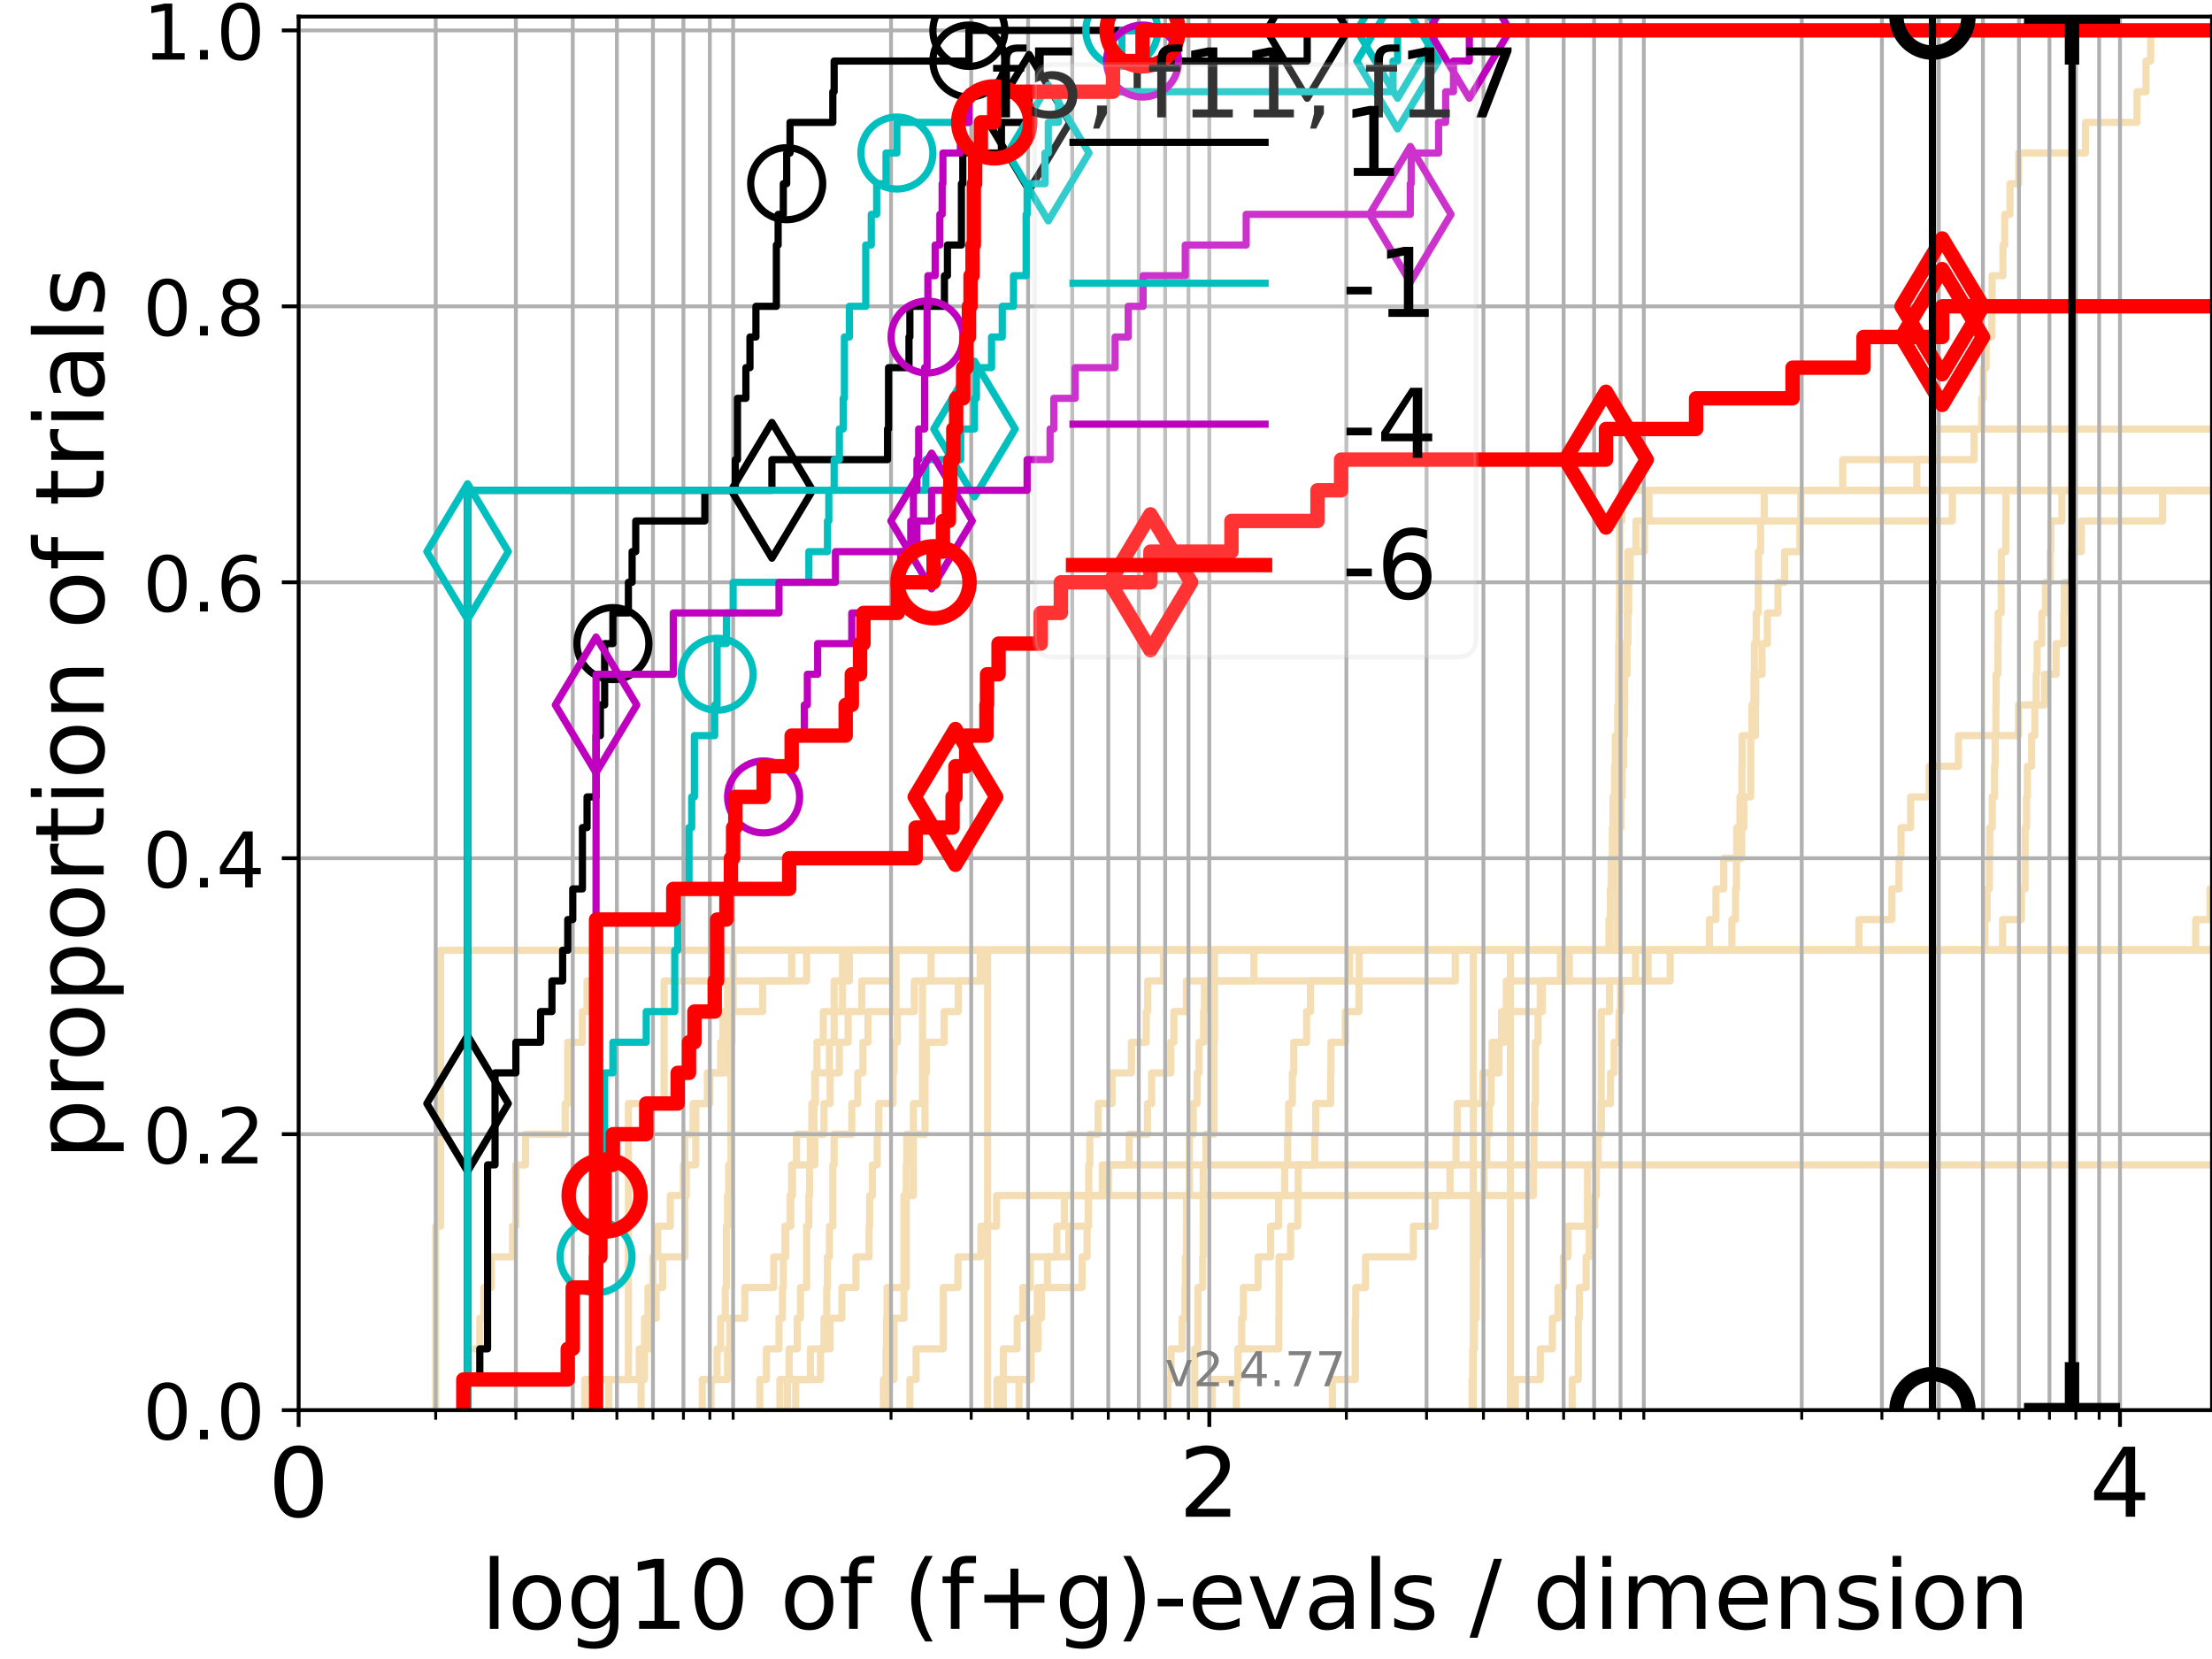 <?xml version="1.0" encoding="utf-8" standalone="no"?>
<!DOCTYPE svg PUBLIC "-//W3C//DTD SVG 1.1//EN"
  "http://www.w3.org/Graphics/SVG/1.1/DTD/svg11.dtd">
<!-- Created with matplotlib (https://matplotlib.org/) -->
<svg height="345.6pt" version="1.1" viewBox="0 0 460.8 345.6" width="460.8pt" xmlns="http://www.w3.org/2000/svg" xmlns:xlink="http://www.w3.org/1999/xlink">
 <defs>
  <style type="text/css">*{stroke-linecap:butt;stroke-linejoin:round;}</style>
 </defs>
 <g id="figure_1">
  <g id="patch_1">
   <path d="M 0 345.6 
L 460.8 345.6 
L 460.8 0 
L 0 0 
z
" style="fill:#ffffff;"/>
  </g>
  <g id="axes_1">
   <g id="patch_2">
    <path d="M 62.208 293.76 
L 460.8 293.76 
L 460.8 3.456 
L 62.208 3.456 
z
" style="fill:#ffffff;"/>
   </g>
   <g id="line2d_1">
    <path clip-path="url(#p8d9b9462a7)" d="M 184.044 293.76 
L 184.044 287.373 
L 186.232 287.373 
L 186.232 280.985 
L 186.232 280.985 
L 186.232 274.598 
L 188.31 274.598 
L 188.31 268.211 
L 188.31 268.211 
L 188.31 261.823 
L 188.31 261.823 
L 188.31 255.436 
L 188.31 255.436 
L 188.31 249.049 
L 190.288 249.049 
L 190.288 242.661 
L 190.288 242.661 
L 190.288 236.274 
L 190.288 236.274 
L 190.288 229.887 
L 192.175 229.887 
L 192.175 223.499 
L 192.175 223.499 
L 192.175 217.112 
L 192.175 217.112 
L 192.175 210.725 
L 192.175 210.725 
L 192.175 204.337 
L 193.979 204.337 
L 193.979 197.95 
L 193.979 197.95 
L 193.979 197.95 
L 460.8 197.95 
" style="fill:none;stroke:#f5deb3;stroke-linecap:square;stroke-width:1.5;"/>
   </g>
   <g id="line2d_2">
    <path clip-path="url(#p8d9b9462a7)" d="M 314.635 293.76 
L 314.635 274.598 
L 314.635 274.598 
L 314.635 255.436 
L 314.639 255.436 
L 314.639 236.274 
L 314.639 236.274 
L 314.639 217.112 
L 314.639 217.112 
L 314.639 197.95 
L 314.639 197.95 
L 314.639 197.95 
L 460.8 197.95 
" style="fill:none;stroke:#f5deb3;stroke-linecap:square;stroke-width:1.5;"/>
   </g>
   <g id="line2d_3">
    <path clip-path="url(#p8d9b9462a7)" d="M 164.057 293.76 
L 164.057 287.373 
L 164.403 287.373 
L 164.403 280.985 
L 166.092 280.985 
L 166.092 274.598 
L 166.748 274.598 
L 166.748 268.211 
L 168.031 268.211 
L 168.031 261.823 
L 168.031 261.823 
L 168.031 255.436 
L 168.502 255.436 
L 168.502 249.049 
L 168.657 249.049 
L 168.657 242.661 
L 168.812 242.661 
L 168.812 236.274 
L 169.58 236.274 
L 169.58 229.887 
L 169.731 229.887 
L 169.731 223.499 
L 170.183 223.499 
L 170.183 217.112 
L 171.51 217.112 
L 171.51 210.725 
L 173.768 210.725 
L 173.768 204.337 
L 175.515 204.337 
L 175.515 197.95 
L 175.515 197.95 
L 175.515 197.95 
L 460.8 197.95 
" style="fill:none;stroke:#f5deb3;stroke-linecap:square;stroke-width:1.5;"/>
   </g>
   <g id="line2d_4">
    <path clip-path="url(#p8d9b9462a7)" d="M 133.545 293.76 
L 133.545 287.373 
L 134.267 287.373 
L 134.267 280.985 
L 135.328 280.985 
L 135.328 274.598 
L 136.702 274.598 
L 136.702 268.211 
L 138.031 268.211 
L 138.031 261.823 
L 142.664 261.823 
L 142.664 255.436 
L 142.664 255.436 
L 142.664 249.049 
L 142.955 249.049 
L 142.955 242.661 
L 144.938 242.661 
L 144.938 236.274 
L 144.938 236.274 
L 144.938 229.887 
L 147.354 229.887 
L 147.354 223.499 
L 150.126 223.499 
L 150.126 217.112 
L 150.611 217.112 
L 150.611 210.725 
L 151.563 210.725 
L 151.563 204.337 
L 168.031 204.337 
L 168.031 197.95 
L 360.782 197.95 
L 360.782 191.563 
L 361.54 191.563 
L 361.54 185.175 
L 361.734 185.175 
L 361.734 178.788 
L 362.824 178.788 
L 362.824 172.401 
L 363.27 172.401 
L 363.27 166.013 
L 364.707 166.013 
L 364.707 159.626 
L 364.715 159.626 
L 364.715 153.239 
L 364.971 153.239 
L 364.971 146.851 
L 365.386 146.851 
L 365.386 140.464 
L 365.476 140.464 
L 365.476 134.077 
L 365.85 134.077 
L 365.85 127.69 
L 366.274 127.69 
L 366.274 121.302 
L 366.32 121.302 
L 366.32 114.915 
L 366.774 114.915 
L 366.774 108.528 
L 367.534 108.528 
L 367.534 102.14 
L 367.534 102.14 
L 367.534 102.14 
L 460.8 102.14 
" style="fill:none;stroke:#f5deb3;stroke-linecap:square;stroke-width:1.5;"/>
   </g>
   <g id="line2d_5">
    <path clip-path="url(#p8d9b9462a7)" d="M 306.661 293.76 
L 306.661 287.373 
L 306.787 287.373 
L 306.787 280.985 
L 307.16 280.985 
L 307.16 274.598 
L 307.525 274.598 
L 307.525 268.211 
L 307.557 268.211 
L 307.557 261.823 
L 307.849 261.823 
L 307.849 255.436 
L 308.161 255.436 
L 308.161 249.049 
L 309.153 249.049 
L 309.153 242.661 
L 309.709 242.661 
L 309.709 236.274 
L 310.223 236.274 
L 310.223 229.887 
L 310.616 229.887 
L 310.616 223.499 
L 312.272 223.499 
L 312.272 217.112 
L 312.802 217.112 
L 312.802 210.725 
L 313.795 210.725 
L 313.795 204.337 
L 326.928 204.337 
L 326.928 197.95 
L 326.928 197.95 
L 326.928 197.95 
L 460.8 197.95 
" style="fill:none;stroke:#f5deb3;stroke-linecap:square;stroke-width:1.5;"/>
   </g>
   <g id="line2d_6"/>
   <g id="line2d_7">
    <path clip-path="url(#p8d9b9462a7)" d="M 162.462 293.76 
L 162.462 287.373 
L 170.926 287.373 
L 170.926 280.985 
L 171.655 280.985 
L 171.655 274.598 
L 172.229 274.598 
L 172.229 268.211 
L 172.371 268.211 
L 172.371 261.823 
L 172.795 261.823 
L 172.795 255.436 
L 173.492 255.436 
L 173.492 249.049 
L 173.492 249.049 
L 173.492 242.661 
L 173.768 242.661 
L 173.768 236.274 
L 177.444 236.274 
L 177.444 229.887 
L 178.681 229.887 
L 178.681 223.499 
L 179.763 223.499 
L 179.763 217.112 
L 180.818 217.112 
L 180.818 210.725 
L 186.636 210.725 
L 186.636 204.337 
L 186.636 204.337 
L 186.636 197.95 
L 336.965 197.95 
L 336.965 191.563 
L 337.012 191.563 
L 337.012 185.175 
L 337.095 185.175 
L 337.095 178.788 
L 337.324 178.788 
L 337.324 172.401 
L 337.687 172.401 
L 337.687 166.013 
L 337.918 166.013 
L 337.918 159.626 
L 338.216 159.626 
L 338.216 153.239 
L 338.415 153.239 
L 338.415 146.851 
L 338.461 146.851 
L 338.461 140.464 
L 338.942 140.464 
L 338.942 134.077 
L 338.982 134.077 
L 338.982 127.69 
L 339.037 127.69 
L 339.037 121.302 
L 339.116 121.302 
L 339.116 114.915 
L 340.796 114.915 
L 340.796 108.528 
L 406.7 108.528 
L 406.7 102.14 
L 406.7 102.14 
L 406.7 102.14 
L 460.8 102.14 
" style="fill:none;stroke:#f5deb3;stroke-linecap:square;stroke-width:1.5;"/>
   </g>
   <g id="line2d_8">
    <path clip-path="url(#p8d9b9462a7)" d="M 327.507 293.76 
L 327.507 287.373 
L 328.789 287.373 
L 328.789 280.985 
L 328.792 280.985 
L 328.792 274.598 
L 329.018 274.598 
L 329.018 268.211 
L 330.423 268.211 
L 330.423 261.823 
L 331.056 261.823 
L 331.056 255.436 
L 332.201 255.436 
L 332.201 249.049 
L 332.546 249.049 
L 332.546 242.661 
L 332.894 242.661 
L 332.894 236.274 
L 333.56 236.274 
L 333.56 229.887 
L 335.501 229.887 
L 335.501 223.499 
L 336.25 223.499 
L 336.25 217.112 
L 337.272 217.112 
L 337.272 210.725 
L 337.579 210.725 
L 337.579 204.337 
L 340.707 204.337 
L 340.707 197.95 
L 340.707 197.95 
L 340.707 197.95 
L 460.8 197.95 
" style="fill:none;stroke:#f5deb3;stroke-linecap:square;stroke-width:1.5;"/>
   </g>
   <g id="line2d_9">
    <path clip-path="url(#p8d9b9462a7)" d="M 158.282 293.76 
L 158.282 287.373 
L 159.659 287.373 
L 159.659 280.985 
L 162.281 280.985 
L 162.281 274.598 
L 163.001 274.598 
L 163.001 268.211 
L 163.179 268.211 
L 163.179 261.823 
L 163.708 261.823 
L 163.708 255.436 
L 164.746 255.436 
L 164.746 249.049 
L 164.917 249.049 
L 164.917 242.661 
L 165.926 242.661 
L 165.926 236.274 
L 169.121 236.274 
L 169.121 229.887 
L 169.883 229.887 
L 169.883 223.499 
L 172.795 223.499 
L 172.795 217.112 
L 173.768 217.112 
L 173.768 210.725 
L 175.515 210.725 
L 175.515 204.337 
L 176.938 204.337 
L 176.938 197.95 
L 335.161 197.95 
L 335.161 191.563 
L 335.515 191.563 
L 335.515 185.175 
L 335.701 185.175 
L 335.701 178.788 
L 335.889 178.788 
L 335.889 172.401 
L 336.261 172.401 
L 336.261 166.013 
L 336.478 166.013 
L 336.478 159.626 
L 336.865 159.626 
L 336.865 153.239 
L 337.009 153.239 
L 337.009 146.851 
L 337.176 146.851 
L 337.176 140.464 
L 337.21 140.464 
L 337.21 134.077 
L 337.311 134.077 
L 337.311 127.69 
L 337.383 127.69 
L 337.383 121.302 
L 337.394 121.302 
L 337.394 114.915 
L 337.401 114.915 
L 337.401 108.528 
L 337.849 108.528 
L 337.849 102.14 
L 383.871 102.14 
L 383.871 95.753 
L 411.228 95.753 
L 411.228 89.366 
L 412.817 89.366 
L 412.817 82.978 
L 413.156 82.978 
L 413.156 76.591 
L 413.749 76.591 
L 413.749 70.204 
L 414.941 70.204 
L 414.941 63.816 
L 414.991 63.816 
L 414.991 57.429 
L 417.255 57.429 
L 417.255 51.042 
L 417.624 51.042 
L 417.624 44.654 
L 418.717 44.654 
L 418.717 38.267 
L 420.534 38.267 
L 420.534 31.88 
L 434.437 31.88 
L 434.437 25.492 
L 445.179 25.492 
L 445.179 19.105 
L 447.048 19.105 
L 447.048 12.718 
L 448.023 12.718 
L 448.023 6.33 
L 448.023 6.33 
L 448.023 6.33 
L 460.8 6.33 
" style="fill:none;stroke:#f5deb3;stroke-linecap:square;stroke-width:1.5;"/>
   </g>
   <g id="line2d_10">
    <path clip-path="url(#p8d9b9462a7)" d="M 189.545 293.76 
L 189.545 287.373 
L 190.836 287.373 
L 190.836 280.985 
L 196.506 280.985 
L 196.506 274.598 
L 196.506 274.598 
L 196.506 268.211 
L 199.554 268.211 
L 199.554 261.823 
L 204.332 261.823 
L 204.332 255.436 
L 207.6 255.436 
L 207.6 249.049 
L 319.444 249.049 
L 319.444 242.661 
L 319.544 242.661 
L 319.544 236.274 
L 319.691 236.274 
L 319.691 229.887 
L 319.846 229.887 
L 319.846 223.499 
L 319.858 223.499 
L 319.858 217.112 
L 320.405 217.112 
L 320.405 210.725 
L 320.863 210.725 
L 320.863 204.337 
L 347.927 204.337 
L 347.927 197.95 
L 347.927 197.95 
L 347.927 197.95 
L 460.8 197.95 
" style="fill:none;stroke:#f5deb3;stroke-linecap:square;stroke-width:1.5;"/>
   </g>
   <g id="line2d_11">
    <path clip-path="url(#p8d9b9462a7)" d="M 126.828 293.76 
L 126.828 287.373 
L 133.178 287.373 
L 133.178 280.985 
L 134.267 280.985 
L 134.267 274.598 
L 134.978 274.598 
L 134.978 268.211 
L 136.021 268.211 
L 136.021 261.823 
L 137.038 261.823 
L 137.038 255.436 
L 139.634 255.436 
L 139.634 249.049 
L 142.371 249.049 
L 142.371 242.661 
L 142.664 242.661 
L 142.664 236.274 
L 144.381 236.274 
L 144.381 229.887 
L 147.872 229.887 
L 147.872 223.499 
L 151.563 223.499 
L 151.563 217.112 
L 151.798 217.112 
L 151.798 210.725 
L 158.878 210.725 
L 158.878 204.337 
L 164.917 204.337 
L 164.917 197.95 
L 461.8 197.95 
" style="fill:none;stroke:#f5deb3;stroke-linecap:square;stroke-width:1.5;"/>
   </g>
   <g id="line2d_12">
    <path clip-path="url(#p8d9b9462a7)" d="M 121.815 293.76 
L 121.815 287.373 
L 130.91 287.373 
L 130.91 280.985 
L 130.91 280.985 
L 130.91 274.598 
L 130.91 274.598 
L 130.91 268.211 
L 130.91 268.211 
L 130.91 261.823 
L 130.91 261.823 
L 130.91 255.436 
L 130.91 255.436 
L 130.91 249.049 
L 130.91 249.049 
L 130.91 242.661 
L 130.91 242.661 
L 130.91 236.274 
L 130.91 236.274 
L 130.91 229.887 
L 138.356 229.887 
L 138.356 223.499 
L 138.356 223.499 
L 138.356 217.112 
L 138.356 217.112 
L 138.356 210.725 
L 138.356 210.725 
L 138.356 204.337 
L 150.126 204.337 
L 150.126 197.95 
L 150.126 197.95 
L 150.126 197.95 
L 460.8 197.95 
" style="fill:none;stroke:#f5deb3;stroke-linecap:square;stroke-width:1.5;"/>
   </g>
   <g id="line2d_13">
    <path clip-path="url(#p8d9b9462a7)" d="M 248.887 293.76 
L 248.887 287.373 
L 248.887 287.373 
L 248.887 280.985 
L 249.547 280.985 
L 249.547 274.598 
L 249.547 274.598 
L 249.547 268.211 
L 250.538 268.211 
L 250.538 261.823 
L 250.645 261.823 
L 250.645 255.436 
L 250.645 255.436 
L 250.645 249.049 
L 250.645 249.049 
L 250.645 242.661 
L 251.214 242.661 
L 251.214 236.274 
L 252.898 236.274 
L 252.898 229.887 
L 252.898 229.887 
L 252.898 223.499 
L 252.898 223.499 
L 252.898 217.112 
L 252.978 217.112 
L 252.978 210.725 
L 252.978 210.725 
L 252.978 204.337 
L 252.978 204.337 
L 252.978 197.95 
L 252.978 197.95 
L 252.978 197.95 
L 460.8 197.95 
" style="fill:none;stroke:#f5deb3;stroke-linecap:square;stroke-width:1.5;"/>
   </g>
   <g id="line2d_14">
    <path clip-path="url(#p8d9b9462a7)" d="M 148.129 293.76 
L 148.129 287.373 
L 149.388 287.373 
L 149.388 280.985 
L 150.126 280.985 
L 150.126 274.598 
L 151.09 274.598 
L 151.09 268.211 
L 151.327 268.211 
L 151.327 261.823 
L 151.327 261.823 
L 151.327 255.436 
L 151.563 255.436 
L 151.563 249.049 
L 151.798 249.049 
L 151.798 242.661 
L 152.264 242.661 
L 152.264 236.274 
L 152.264 236.274 
L 152.264 229.887 
L 152.264 229.887 
L 152.264 223.499 
L 152.264 223.499 
L 152.264 217.112 
L 152.494 217.112 
L 152.494 210.725 
L 152.724 210.725 
L 152.724 204.337 
L 152.724 204.337 
L 152.724 197.95 
L 152.724 197.95 
L 152.724 197.95 
L 460.8 197.95 
" style="fill:none;stroke:#f5deb3;stroke-linecap:square;stroke-width:1.5;"/>
   </g>
   <g id="line2d_15"/>
   <g id="line2d_16">
    <path clip-path="url(#p8d9b9462a7)" d="M 257.553 293.76 
L 257.553 287.373 
L 257.893 287.373 
L 257.893 280.985 
L 258.669 280.985 
L 258.669 274.598 
L 259.018 274.598 
L 259.018 268.211 
L 262.09 268.211 
L 262.09 261.823 
L 264.694 261.823 
L 264.694 255.436 
L 266.352 255.436 
L 266.352 249.049 
L 267.623 249.049 
L 267.623 242.661 
L 268.238 242.661 
L 268.238 236.274 
L 268.445 236.274 
L 268.445 229.887 
L 269.224 229.887 
L 269.224 223.499 
L 269.521 223.499 
L 269.521 217.112 
L 272.187 217.112 
L 272.187 210.725 
L 272.997 210.725 
L 272.997 204.337 
L 281.129 204.337 
L 281.129 197.95 
L 461.8 197.95 
" style="fill:none;stroke:#f5deb3;stroke-linecap:square;stroke-width:1.5;"/>
   </g>
   <g id="line2d_17">
    <path clip-path="url(#p8d9b9462a7)" d="M 277.563 293.76 
L 277.563 287.373 
L 282.328 287.373 
L 282.328 280.985 
L 282.328 280.985 
L 282.328 274.598 
L 282.426 274.598 
L 282.426 268.211 
L 284.458 268.211 
L 284.458 261.823 
L 294.439 261.823 
L 294.439 255.436 
L 298.972 255.436 
L 298.972 249.049 
L 302.067 249.049 
L 302.067 242.661 
L 303.311 242.661 
L 303.311 236.274 
L 303.558 236.274 
L 303.558 229.887 
L 308.891 229.887 
L 308.891 223.499 
L 310.838 223.499 
L 310.838 217.112 
L 313.417 217.112 
L 313.417 210.725 
L 321.294 210.725 
L 321.294 204.337 
L 325.051 204.337 
L 325.051 197.95 
L 457.412 197.95 
L 457.412 191.563 
L 460.399 191.563 
L 460.399 185.175 
L 461.8 185.175 
" style="fill:none;stroke:#f5deb3;stroke-linecap:square;stroke-width:1.5;"/>
   </g>
   <g id="line2d_18">
    <path clip-path="url(#p8d9b9462a7)" d="M 97.406 293.76 
L 97.406 287.373 
L 97.406 287.373 
L 97.406 280.985 
L 99.955 280.985 
L 99.955 274.598 
L 100.771 274.598 
L 100.771 268.211 
L 102.356 268.211 
L 102.356 261.823 
L 106.774 261.823 
L 106.774 255.436 
L 107.466 255.436 
L 107.466 249.049 
L 107.466 249.049 
L 107.466 242.661 
L 109.476 242.661 
L 109.476 236.274 
L 117.743 236.274 
L 117.743 229.887 
L 118.274 229.887 
L 118.274 223.499 
L 118.274 223.499 
L 118.274 217.112 
L 121.327 217.112 
L 121.327 210.725 
L 122.297 210.725 
L 122.297 204.337 
L 123.709 204.337 
L 123.709 197.95 
L 413.493 197.95 
L 413.493 191.563 
L 413.958 191.563 
L 413.958 185.175 
L 414.434 185.175 
L 414.434 178.788 
L 414.493 178.788 
L 414.493 172.401 
L 415.015 172.401 
L 415.015 166.013 
L 415.508 166.013 
L 415.508 159.626 
L 415.634 159.626 
L 415.634 153.239 
L 415.781 153.239 
L 415.781 146.851 
L 415.834 146.851 
L 415.834 140.464 
L 416.188 140.464 
L 416.188 134.077 
L 416.256 134.077 
L 416.256 127.69 
L 416.878 127.69 
L 416.878 121.302 
L 416.905 121.302 
L 416.905 114.915 
L 417.835 114.915 
L 417.835 108.528 
L 417.866 108.528 
L 417.866 102.14 
L 417.866 102.14 
L 417.866 102.14 
L 460.8 102.14 
" style="fill:none;stroke:#f5deb3;stroke-linecap:square;stroke-width:1.5;"/>
   </g>
   <g id="line2d_19">
    <path clip-path="url(#p8d9b9462a7)" d="M 315.66 293.76 
L 315.66 287.373 
L 320.871 287.373 
L 320.871 280.985 
L 323.385 280.985 
L 323.385 274.598 
L 324.546 274.598 
L 324.546 268.211 
L 325.678 268.211 
L 325.678 261.823 
L 326.65 261.823 
L 326.65 255.436 
L 330.71 255.436 
L 330.71 249.049 
L 330.716 249.049 
L 330.716 242.661 
L 332.639 242.661 
L 332.639 236.274 
L 333.543 236.274 
L 333.543 229.887 
L 333.563 229.887 
L 333.563 223.499 
L 333.569 223.499 
L 333.569 217.112 
L 333.575 217.112 
L 333.575 210.725 
L 335.287 210.725 
L 335.287 204.337 
L 343.324 204.337 
L 343.324 197.95 
L 343.324 197.95 
L 343.324 197.95 
L 460.8 197.95 
" style="fill:none;stroke:#f5deb3;stroke-linecap:square;stroke-width:1.5;"/>
   </g>
   <g id="line2d_20">
    <path clip-path="url(#p8d9b9462a7)" d="M 146.297 293.76 
L 146.297 287.373 
L 151.563 287.373 
L 151.563 280.985 
L 152.032 280.985 
L 152.032 274.598 
L 155.168 274.598 
L 155.168 268.211 
L 161.178 268.211 
L 161.178 261.823 
L 163.532 261.823 
L 163.532 255.436 
L 164.575 255.436 
L 164.575 249.049 
L 165.087 249.049 
L 165.087 242.661 
L 169.731 242.661 
L 169.731 236.274 
L 171.655 236.274 
L 171.655 229.887 
L 172.935 229.887 
L 172.935 223.499 
L 174.852 223.499 
L 174.852 217.112 
L 176.683 217.112 
L 176.683 210.725 
L 179.525 210.725 
L 179.525 204.337 
L 186.536 204.337 
L 186.536 197.95 
L 186.536 197.95 
L 186.536 197.95 
L 460.8 197.95 
" style="fill:none;stroke:#f5deb3;stroke-linecap:square;stroke-width:1.5;"/>
   </g>
   <g id="line2d_21">
    <path clip-path="url(#p8d9b9462a7)" d="M 306.922 293.76 
L 306.922 287.373 
L 306.922 287.373 
L 306.922 280.985 
L 306.922 280.985 
L 306.922 274.598 
L 306.922 274.598 
L 306.922 268.211 
L 306.922 268.211 
L 306.922 261.823 
L 306.928 261.823 
L 306.928 255.436 
L 306.928 255.436 
L 306.928 249.049 
L 306.928 249.049 
L 306.928 242.661 
L 306.928 242.661 
L 306.928 236.274 
L 306.928 236.274 
L 306.928 229.887 
L 306.928 229.887 
L 306.928 223.499 
L 306.928 223.499 
L 306.928 217.112 
L 306.928 217.112 
L 306.928 210.725 
L 306.928 210.725 
L 306.928 204.337 
L 306.928 204.337 
L 306.928 197.95 
L 306.928 197.95 
L 306.928 197.95 
L 460.8 197.95 
" style="fill:none;stroke:#f5deb3;stroke-linecap:square;stroke-width:1.5;"/>
   </g>
   <g id="line2d_22">
    <path clip-path="url(#p8d9b9462a7)" d="M 165.76 293.76 
L 165.76 287.373 
L 168.812 287.373 
L 168.812 280.985 
L 172.935 280.985 
L 172.935 274.598 
L 175.383 274.598 
L 175.383 268.211 
L 178.314 268.211 
L 178.314 261.823 
L 181.049 261.823 
L 181.049 255.436 
L 181.164 255.436 
L 181.164 249.049 
L 181.734 249.049 
L 181.734 242.661 
L 182.74 242.661 
L 182.74 236.274 
L 183.07 236.274 
L 183.07 229.887 
L 186.029 229.887 
L 186.029 223.499 
L 186.232 223.499 
L 186.232 217.112 
L 186.937 217.112 
L 186.937 210.725 
L 190.471 210.725 
L 190.471 204.337 
L 204.201 204.337 
L 204.201 197.95 
L 204.201 197.95 
L 204.201 197.95 
L 460.8 197.95 
" style="fill:none;stroke:#f5deb3;stroke-linecap:square;stroke-width:1.5;"/>
   </g>
   <g id="line2d_23">
    <path clip-path="url(#p8d9b9462a7)" d="M 207.72 293.76 
L 207.72 287.373 
L 214.736 287.373 
L 214.736 280.985 
L 216.233 280.985 
L 216.233 274.598 
L 216.961 274.598 
L 216.961 268.211 
L 218.193 268.211 
L 218.193 261.823 
L 220.154 261.823 
L 220.154 255.436 
L 221.727 255.436 
L 221.727 249.049 
L 230.911 249.049 
L 230.911 242.661 
L 230.911 242.661 
L 230.911 242.661 
L 460.8 242.661 
" style="fill:none;stroke:#f5deb3;stroke-linecap:square;stroke-width:1.5;"/>
   </g>
   <g id="line2d_24">
    <path clip-path="url(#p8d9b9462a7)" d="M 252.534 293.76 
L 252.534 287.373 
L 257.857 287.373 
L 257.857 280.985 
L 266.395 280.985 
L 266.395 274.598 
L 266.439 274.598 
L 266.439 268.211 
L 266.453 268.211 
L 266.453 261.823 
L 268.843 261.823 
L 268.843 255.436 
L 270.358 255.436 
L 270.358 249.049 
L 270.437 249.049 
L 270.437 242.661 
L 273.901 242.661 
L 273.901 236.274 
L 274.106 236.274 
L 274.106 229.887 
L 277.197 229.887 
L 277.197 223.499 
L 277.275 223.499 
L 277.275 217.112 
L 280.258 217.112 
L 280.258 210.725 
L 283.099 210.725 
L 283.099 204.337 
L 283.137 204.337 
L 283.137 197.95 
L 356.103 197.95 
L 356.103 191.563 
L 357.463 191.563 
L 357.463 185.175 
L 359.085 185.175 
L 359.085 178.788 
L 361.799 178.788 
L 361.799 172.401 
L 362.456 172.401 
L 362.456 166.013 
L 362.861 166.013 
L 362.861 159.626 
L 362.925 159.626 
L 362.925 153.239 
L 365.704 153.239 
L 365.704 146.851 
L 365.758 146.851 
L 365.758 140.464 
L 367.078 140.464 
L 367.078 134.077 
L 368.169 134.077 
L 368.169 127.69 
L 370.394 127.69 
L 370.394 121.302 
L 371.762 121.302 
L 371.762 114.915 
L 374.954 114.915 
L 374.954 108.528 
L 375.144 108.528 
L 375.144 102.14 
L 399.317 102.14 
L 399.317 95.753 
L 402.608 95.753 
L 402.608 89.366 
L 461.8 89.366 
" style="fill:none;stroke:#f5deb3;stroke-linecap:square;stroke-width:1.5;"/>
   </g>
   <g id="line2d_25">
    <path clip-path="url(#p8d9b9462a7)" d="M 212.277 293.76 
L 212.277 287.373 
L 214.787 287.373 
L 214.787 280.985 
L 215.291 280.985 
L 215.291 274.598 
L 216.085 274.598 
L 216.085 268.211 
L 225.415 268.211 
L 225.415 261.823 
L 226.46 261.823 
L 226.46 255.436 
L 226.689 255.436 
L 226.689 249.049 
L 229.622 249.049 
L 229.622 242.661 
L 235.238 242.661 
L 235.238 236.274 
L 239.041 236.274 
L 239.041 229.887 
L 239.904 229.887 
L 239.904 223.499 
L 243.896 223.499 
L 243.896 217.112 
L 244.541 217.112 
L 244.541 210.725 
L 247.143 210.725 
L 247.143 204.337 
L 303.157 204.337 
L 303.157 197.95 
L 461.8 197.95 
" style="fill:none;stroke:#f5deb3;stroke-linecap:square;stroke-width:1.5;"/>
   </g>
   <g id="line2d_26">
    <path clip-path="url(#p8d9b9462a7)" d="M 243.291 293.76 
L 243.291 287.373 
L 243.946 287.373 
L 243.946 280.985 
L 246.278 280.985 
L 246.278 274.598 
L 246.841 274.598 
L 246.841 268.211 
L 246.934 268.211 
L 246.934 261.823 
L 247.143 261.823 
L 247.143 255.436 
L 247.166 255.436 
L 247.166 249.049 
L 247.786 249.049 
L 247.786 242.661 
L 247.786 242.661 
L 247.786 236.274 
L 248.575 236.274 
L 248.575 229.887 
L 249.372 229.887 
L 249.372 223.499 
L 249.786 223.499 
L 249.786 217.112 
L 250.73 217.112 
L 250.73 210.725 
L 250.92 210.725 
L 250.92 204.337 
L 261.212 204.337 
L 261.212 197.95 
L 387.247 197.95 
L 387.247 191.563 
L 394.114 191.563 
L 394.114 185.175 
L 395.597 185.175 
L 395.597 178.788 
L 396.017 178.788 
L 396.017 172.401 
L 398.011 172.401 
L 398.011 166.013 
L 401.901 166.013 
L 401.901 159.626 
L 407.978 159.626 
L 407.978 153.239 
L 420.487 153.239 
L 420.487 146.851 
L 425.929 146.851 
L 425.929 140.464 
L 428.332 140.464 
L 428.332 134.077 
L 429.936 134.077 
L 429.936 127.69 
L 430.024 127.69 
L 430.024 121.302 
L 431.533 121.302 
L 431.533 114.915 
L 433.584 114.915 
L 433.584 108.528 
L 450.509 108.528 
L 450.509 102.14 
L 461.8 102.14 
" style="fill:none;stroke:#f5deb3;stroke-linecap:square;stroke-width:1.5;"/>
   </g>
   <g id="line2d_27">
    <path clip-path="url(#p8d9b9462a7)" d="M 209.024 293.76 
L 209.024 287.373 
L 209.024 287.373 
L 209.024 280.985 
L 211.898 280.985 
L 211.898 274.598 
L 213.078 274.598 
L 213.078 268.211 
L 214.634 268.211 
L 214.634 261.823 
L 222.66 261.823 
L 222.66 255.436 
L 226.765 255.436 
L 226.765 249.049 
L 226.803 249.049 
L 226.803 242.661 
L 227.029 242.661 
L 227.029 236.274 
L 228.764 236.274 
L 228.764 229.887 
L 231.659 229.887 
L 231.659 223.499 
L 235.699 223.499 
L 235.699 217.112 
L 238.786 217.112 
L 238.786 210.725 
L 239.097 210.725 
L 239.097 204.337 
L 242.366 204.337 
L 242.366 197.95 
L 417.169 197.95 
L 417.169 191.563 
L 421.097 191.563 
L 421.097 185.175 
L 421.862 185.175 
L 421.862 178.788 
L 421.88 178.788 
L 421.88 172.401 
L 422.156 172.401 
L 422.156 166.013 
L 422.348 166.013 
L 422.348 159.626 
L 423.226 159.626 
L 423.226 153.239 
L 423.891 153.239 
L 423.891 146.851 
L 424.17 146.851 
L 424.17 140.464 
L 424.365 140.464 
L 424.365 134.077 
L 425.35 134.077 
L 425.35 127.69 
L 426.104 127.69 
L 426.104 121.302 
L 427.097 121.302 
L 427.097 114.915 
L 427.239 114.915 
L 427.239 108.528 
L 429.543 108.528 
L 429.543 102.14 
L 429.543 102.14 
L 429.543 102.14 
L 460.8 102.14 
" style="fill:none;stroke:#f5deb3;stroke-linecap:square;stroke-width:1.5;"/>
   </g>
   <g id="line2d_28">
    <path clip-path="url(#p8d9b9462a7)" d="M 184.47 293.76 
L 184.47 287.373 
L 184.576 287.373 
L 184.576 280.985 
L 184.681 280.985 
L 184.681 274.598 
L 184.787 274.598 
L 184.787 268.211 
L 188.789 268.211 
L 188.789 261.823 
L 188.789 261.823 
L 188.789 255.436 
L 188.789 255.436 
L 188.789 249.049 
L 188.789 249.049 
L 188.789 242.661 
L 188.885 242.661 
L 188.885 236.274 
L 192.698 236.274 
L 192.698 229.887 
L 192.698 229.887 
L 192.698 223.499 
L 192.958 223.499 
L 192.958 217.112 
L 196.664 217.112 
L 196.664 210.725 
L 199.627 210.725 
L 199.627 204.337 
L 205.683 204.337 
L 205.683 197.95 
L 335.415 197.95 
L 335.415 191.563 
L 335.488 191.563 
L 335.488 185.175 
L 335.631 185.175 
L 335.631 178.788 
L 335.973 178.788 
L 335.973 172.401 
L 336.031 172.401 
L 336.031 166.013 
L 336.322 166.013 
L 336.322 159.626 
L 336.483 159.626 
L 336.483 153.239 
L 337.285 153.239 
L 337.285 146.851 
L 337.339 146.851 
L 337.339 140.464 
L 338.081 140.464 
L 338.081 134.077 
L 339.121 134.077 
L 339.121 127.69 
L 339.287 127.69 
L 339.287 121.302 
L 339.602 121.302 
L 339.602 114.915 
L 342.546 114.915 
L 342.546 108.528 
L 343.514 108.528 
L 343.514 102.14 
L 461.8 102.14 
" style="fill:none;stroke:#f5deb3;stroke-linecap:square;stroke-width:1.5;"/>
   </g>
   <g id="line2d_29">
    <path clip-path="url(#p8d9b9462a7)" d="M 90.763 293.76 
L 90.763 287.373 
L 90.763 287.373 
L 90.763 280.985 
L 90.763 280.985 
L 90.763 274.598 
L 90.763 274.598 
L 90.763 268.211 
L 90.763 268.211 
L 90.763 261.823 
L 90.763 261.823 
L 90.763 255.436 
L 91.78 255.436 
L 91.78 249.049 
L 91.78 249.049 
L 91.78 242.661 
L 91.78 242.661 
L 91.78 236.274 
L 91.78 236.274 
L 91.78 229.887 
L 91.78 229.887 
L 91.78 223.499 
L 91.78 223.499 
L 91.78 217.112 
L 91.78 217.112 
L 91.78 210.725 
L 91.78 210.725 
L 91.78 204.337 
L 91.78 204.337 
L 91.78 197.95 
L 91.78 197.95 
L 91.78 197.95 
L 460.8 197.95 
" style="fill:none;stroke:#f5deb3;stroke-linecap:square;stroke-width:1.5;"/>
   </g>
   <g id="line2d_30">
    <path clip-path="url(#p8d9b9462a7)" d="M 205.746 293.76 
L 205.746 287.373 
L 205.746 287.373 
L 205.746 280.985 
L 205.746 280.985 
L 205.746 274.598 
L 205.746 274.598 
L 205.746 268.211 
L 205.746 268.211 
L 205.746 261.823 
L 205.746 261.823 
L 205.746 255.436 
L 205.746 255.436 
L 205.746 249.049 
L 205.746 249.049 
L 205.746 242.661 
L 205.746 242.661 
L 205.746 236.274 
L 205.746 236.274 
L 205.746 229.887 
L 205.746 229.887 
L 205.746 223.499 
L 205.746 223.499 
L 205.746 217.112 
L 205.746 217.112 
L 205.746 210.725 
L 205.746 210.725 
L 205.746 204.337 
L 205.746 204.337 
L 205.746 197.95 
L 205.746 197.95 
L 205.746 197.95 
L 460.8 197.95 
" style="fill:none;stroke:#f5deb3;stroke-linecap:square;stroke-width:1.5;"/>
   </g>
   <g id="matplotlib.axis_1">
    <g id="xtick_1">
     <g id="line2d_31">
      <path clip-path="url(#p8d9b9462a7)" d="M 62.208 293.76 
L 62.208 3.456 
" style="fill:none;stroke:#b0b0b0;stroke-linecap:square;stroke-width:0.8;"/>
     </g>
     <g id="line2d_32">
      <defs>
       <path d="M 0 0 
L 0 3.5 
" id="m9f06cfde60" style="stroke:#000000;stroke-width:0.8;"/>
      </defs>
      <g>
       <use style="stroke:#000000;stroke-width:0.8;" x="62.208" xlink:href="#m9f06cfde60" y="293.76"/>
      </g>
     </g>
     <g id="text_1">
      <!-- 0 -->
      <g transform="translate(55.846 315.957)scale(0.2 -0.2)">
       <defs>
        <path d="M 31.781 66.406 
Q 24.172 66.406 20.328 58.906 
Q 16.5 51.422 16.5 36.375 
Q 16.5 21.391 20.328 13.891 
Q 24.172 6.391 31.781 6.391 
Q 39.453 6.391 43.281 13.891 
Q 47.125 21.391 47.125 36.375 
Q 47.125 51.422 43.281 58.906 
Q 39.453 66.406 31.781 66.406 
z
M 31.781 74.219 
Q 44.047 74.219 50.516 64.516 
Q 56.984 54.828 56.984 36.375 
Q 56.984 17.969 50.516 8.266 
Q 44.047 -1.422 31.781 -1.422 
Q 19.531 -1.422 13.062 8.266 
Q 6.594 17.969 6.594 36.375 
Q 6.594 54.828 13.062 64.516 
Q 19.531 74.219 31.781 74.219 
z
" id="DejaVuSans-48"/>
       </defs>
       <use xlink:href="#DejaVuSans-48"/>
      </g>
     </g>
    </g>
    <g id="xtick_2">
     <g id="line2d_33">
      <path clip-path="url(#p8d9b9462a7)" d="M 251.921 293.76 
L 251.921 3.456 
" style="fill:none;stroke:#b0b0b0;stroke-linecap:square;stroke-width:0.8;"/>
     </g>
     <g id="line2d_34">
      <g>
       <use style="stroke:#000000;stroke-width:0.8;" x="251.921" xlink:href="#m9f06cfde60" y="293.76"/>
      </g>
     </g>
     <g id="text_2">
      <!-- 2 -->
      <g transform="translate(245.558 315.957)scale(0.2 -0.2)">
       <defs>
        <path d="M 19.188 8.297 
L 53.609 8.297 
L 53.609 0 
L 7.328 0 
L 7.328 8.297 
Q 12.938 14.109 22.625 23.891 
Q 32.328 33.688 34.812 36.531 
Q 39.547 41.844 41.422 45.531 
Q 43.312 49.219 43.312 52.781 
Q 43.312 58.594 39.234 62.25 
Q 35.156 65.922 28.609 65.922 
Q 23.969 65.922 18.812 64.312 
Q 13.672 62.703 7.812 59.422 
L 7.812 69.391 
Q 13.766 71.781 18.938 73 
Q 24.125 74.219 28.422 74.219 
Q 39.75 74.219 46.484 68.547 
Q 53.219 62.891 53.219 53.422 
Q 53.219 48.922 51.531 44.891 
Q 49.859 40.875 45.406 35.406 
Q 44.188 33.984 37.641 27.219 
Q 31.109 20.453 19.188 8.297 
z
" id="DejaVuSans-50"/>
       </defs>
       <use xlink:href="#DejaVuSans-50"/>
      </g>
     </g>
    </g>
    <g id="xtick_3">
     <g id="line2d_35">
      <path clip-path="url(#p8d9b9462a7)" d="M 441.633 293.76 
L 441.633 3.456 
" style="fill:none;stroke:#b0b0b0;stroke-linecap:square;stroke-width:0.8;"/>
     </g>
     <g id="line2d_36">
      <g>
       <use style="stroke:#000000;stroke-width:0.8;" x="441.633" xlink:href="#m9f06cfde60" y="293.76"/>
      </g>
     </g>
     <g id="text_3">
      <!-- 4 -->
      <g transform="translate(435.271 315.957)scale(0.2 -0.2)">
       <defs>
        <path d="M 37.797 64.312 
L 12.891 25.391 
L 37.797 25.391 
z
M 35.203 72.906 
L 47.609 72.906 
L 47.609 25.391 
L 58.016 25.391 
L 58.016 17.188 
L 47.609 17.188 
L 47.609 0 
L 37.797 0 
L 37.797 17.188 
L 4.891 17.188 
L 4.891 26.703 
z
" id="DejaVuSans-52"/>
       </defs>
       <use xlink:href="#DejaVuSans-52"/>
      </g>
     </g>
    </g>
    <g id="xtick_4">
     <g id="line2d_37">
      <path clip-path="url(#p8d9b9462a7)" d="M 90.763 293.76 
L 90.763 3.456 
" style="fill:none;stroke:#b0b0b0;stroke-linecap:square;stroke-width:0.8;"/>
     </g>
     <g id="line2d_38">
      <defs>
       <path d="M 0 0 
L 0 2 
" id="m9c8d6a8a67" style="stroke:#000000;stroke-width:0.6;"/>
      </defs>
      <g>
       <use style="stroke:#000000;stroke-width:0.6;" x="90.763" xlink:href="#m9c8d6a8a67" y="293.76"/>
      </g>
     </g>
    </g>
    <g id="xtick_5">
     <g id="line2d_39">
      <path clip-path="url(#p8d9b9462a7)" d="M 107.466 293.76 
L 107.466 3.456 
" style="fill:none;stroke:#b0b0b0;stroke-linecap:square;stroke-width:0.8;"/>
     </g>
     <g id="line2d_40">
      <g>
       <use style="stroke:#000000;stroke-width:0.6;" x="107.466" xlink:href="#m9c8d6a8a67" y="293.76"/>
      </g>
     </g>
    </g>
    <g id="xtick_6">
     <g id="line2d_41">
      <path clip-path="url(#p8d9b9462a7)" d="M 119.317 293.76 
L 119.317 3.456 
" style="fill:none;stroke:#b0b0b0;stroke-linecap:square;stroke-width:0.8;"/>
     </g>
     <g id="line2d_42">
      <g>
       <use style="stroke:#000000;stroke-width:0.6;" x="119.317" xlink:href="#m9c8d6a8a67" y="293.76"/>
      </g>
     </g>
    </g>
    <g id="xtick_7">
     <g id="line2d_43">
      <path clip-path="url(#p8d9b9462a7)" d="M 128.51 293.76 
L 128.51 3.456 
" style="fill:none;stroke:#b0b0b0;stroke-linecap:square;stroke-width:0.8;"/>
     </g>
     <g id="line2d_44">
      <g>
       <use style="stroke:#000000;stroke-width:0.6;" x="128.51" xlink:href="#m9c8d6a8a67" y="293.76"/>
      </g>
     </g>
    </g>
    <g id="xtick_8">
     <g id="line2d_45">
      <path clip-path="url(#p8d9b9462a7)" d="M 136.021 293.76 
L 136.021 3.456 
" style="fill:none;stroke:#b0b0b0;stroke-linecap:square;stroke-width:0.8;"/>
     </g>
     <g id="line2d_46">
      <g>
       <use style="stroke:#000000;stroke-width:0.6;" x="136.021" xlink:href="#m9c8d6a8a67" y="293.76"/>
      </g>
     </g>
    </g>
    <g id="xtick_9">
     <g id="line2d_47">
      <path clip-path="url(#p8d9b9462a7)" d="M 142.371 293.76 
L 142.371 3.456 
" style="fill:none;stroke:#b0b0b0;stroke-linecap:square;stroke-width:0.8;"/>
     </g>
     <g id="line2d_48">
      <g>
       <use style="stroke:#000000;stroke-width:0.6;" x="142.371" xlink:href="#m9c8d6a8a67" y="293.76"/>
      </g>
     </g>
    </g>
    <g id="xtick_10">
     <g id="line2d_49">
      <path clip-path="url(#p8d9b9462a7)" d="M 147.872 293.76 
L 147.872 3.456 
" style="fill:none;stroke:#b0b0b0;stroke-linecap:square;stroke-width:0.8;"/>
     </g>
     <g id="line2d_50">
      <g>
       <use style="stroke:#000000;stroke-width:0.6;" x="147.872" xlink:href="#m9c8d6a8a67" y="293.76"/>
      </g>
     </g>
    </g>
    <g id="xtick_11">
     <g id="line2d_51">
      <path clip-path="url(#p8d9b9462a7)" d="M 152.724 293.76 
L 152.724 3.456 
" style="fill:none;stroke:#b0b0b0;stroke-linecap:square;stroke-width:0.8;"/>
     </g>
     <g id="line2d_52">
      <g>
       <use style="stroke:#000000;stroke-width:0.6;" x="152.724" xlink:href="#m9c8d6a8a67" y="293.76"/>
      </g>
     </g>
    </g>
    <g id="xtick_12">
     <g id="line2d_53">
      <path clip-path="url(#p8d9b9462a7)" d="M 185.619 293.76 
L 185.619 3.456 
" style="fill:none;stroke:#b0b0b0;stroke-linecap:square;stroke-width:0.8;"/>
     </g>
     <g id="line2d_54">
      <g>
       <use style="stroke:#000000;stroke-width:0.6;" x="185.619" xlink:href="#m9c8d6a8a67" y="293.76"/>
      </g>
     </g>
    </g>
    <g id="xtick_13">
     <g id="line2d_55">
      <path clip-path="url(#p8d9b9462a7)" d="M 202.322 293.76 
L 202.322 3.456 
" style="fill:none;stroke:#b0b0b0;stroke-linecap:square;stroke-width:0.8;"/>
     </g>
     <g id="line2d_56">
      <g>
       <use style="stroke:#000000;stroke-width:0.6;" x="202.322" xlink:href="#m9c8d6a8a67" y="293.76"/>
      </g>
     </g>
    </g>
    <g id="xtick_14">
     <g id="line2d_57">
      <path clip-path="url(#p8d9b9462a7)" d="M 214.174 293.76 
L 214.174 3.456 
" style="fill:none;stroke:#b0b0b0;stroke-linecap:square;stroke-width:0.8;"/>
     </g>
     <g id="line2d_58">
      <g>
       <use style="stroke:#000000;stroke-width:0.6;" x="214.174" xlink:href="#m9c8d6a8a67" y="293.76"/>
      </g>
     </g>
    </g>
    <g id="xtick_15">
     <g id="line2d_59">
      <path clip-path="url(#p8d9b9462a7)" d="M 223.366 293.76 
L 223.366 3.456 
" style="fill:none;stroke:#b0b0b0;stroke-linecap:square;stroke-width:0.8;"/>
     </g>
     <g id="line2d_60">
      <g>
       <use style="stroke:#000000;stroke-width:0.6;" x="223.366" xlink:href="#m9c8d6a8a67" y="293.76"/>
      </g>
     </g>
    </g>
    <g id="xtick_16">
     <g id="line2d_61">
      <path clip-path="url(#p8d9b9462a7)" d="M 230.877 293.76 
L 230.877 3.456 
" style="fill:none;stroke:#b0b0b0;stroke-linecap:square;stroke-width:0.8;"/>
     </g>
     <g id="line2d_62">
      <g>
       <use style="stroke:#000000;stroke-width:0.6;" x="230.877" xlink:href="#m9c8d6a8a67" y="293.76"/>
      </g>
     </g>
    </g>
    <g id="xtick_17">
     <g id="line2d_63">
      <path clip-path="url(#p8d9b9462a7)" d="M 237.227 293.76 
L 237.227 3.456 
" style="fill:none;stroke:#b0b0b0;stroke-linecap:square;stroke-width:0.8;"/>
     </g>
     <g id="line2d_64">
      <g>
       <use style="stroke:#000000;stroke-width:0.6;" x="237.227" xlink:href="#m9c8d6a8a67" y="293.76"/>
      </g>
     </g>
    </g>
    <g id="xtick_18">
     <g id="line2d_65">
      <path clip-path="url(#p8d9b9462a7)" d="M 242.728 293.76 
L 242.728 3.456 
" style="fill:none;stroke:#b0b0b0;stroke-linecap:square;stroke-width:0.8;"/>
     </g>
     <g id="line2d_66">
      <g>
       <use style="stroke:#000000;stroke-width:0.6;" x="242.728" xlink:href="#m9c8d6a8a67" y="293.76"/>
      </g>
     </g>
    </g>
    <g id="xtick_19">
     <g id="line2d_67">
      <path clip-path="url(#p8d9b9462a7)" d="M 247.58 293.76 
L 247.58 3.456 
" style="fill:none;stroke:#b0b0b0;stroke-linecap:square;stroke-width:0.8;"/>
     </g>
     <g id="line2d_68">
      <g>
       <use style="stroke:#000000;stroke-width:0.6;" x="247.58" xlink:href="#m9c8d6a8a67" y="293.76"/>
      </g>
     </g>
    </g>
    <g id="xtick_20">
     <g id="line2d_69">
      <path clip-path="url(#p8d9b9462a7)" d="M 280.475 293.76 
L 280.475 3.456 
" style="fill:none;stroke:#b0b0b0;stroke-linecap:square;stroke-width:0.8;"/>
     </g>
     <g id="line2d_70">
      <g>
       <use style="stroke:#000000;stroke-width:0.6;" x="280.475" xlink:href="#m9c8d6a8a67" y="293.76"/>
      </g>
     </g>
    </g>
    <g id="xtick_21">
     <g id="line2d_71">
      <path clip-path="url(#p8d9b9462a7)" d="M 297.179 293.76 
L 297.179 3.456 
" style="fill:none;stroke:#b0b0b0;stroke-linecap:square;stroke-width:0.8;"/>
     </g>
     <g id="line2d_72">
      <g>
       <use style="stroke:#000000;stroke-width:0.6;" x="297.179" xlink:href="#m9c8d6a8a67" y="293.76"/>
      </g>
     </g>
    </g>
    <g id="xtick_22">
     <g id="line2d_73">
      <path clip-path="url(#p8d9b9462a7)" d="M 309.03 293.76 
L 309.03 3.456 
" style="fill:none;stroke:#b0b0b0;stroke-linecap:square;stroke-width:0.8;"/>
     </g>
     <g id="line2d_74">
      <g>
       <use style="stroke:#000000;stroke-width:0.6;" x="309.03" xlink:href="#m9c8d6a8a67" y="293.76"/>
      </g>
     </g>
    </g>
    <g id="xtick_23">
     <g id="line2d_75">
      <path clip-path="url(#p8d9b9462a7)" d="M 318.222 293.76 
L 318.222 3.456 
" style="fill:none;stroke:#b0b0b0;stroke-linecap:square;stroke-width:0.8;"/>
     </g>
     <g id="line2d_76">
      <g>
       <use style="stroke:#000000;stroke-width:0.6;" x="318.222" xlink:href="#m9c8d6a8a67" y="293.76"/>
      </g>
     </g>
    </g>
    <g id="xtick_24">
     <g id="line2d_77">
      <path clip-path="url(#p8d9b9462a7)" d="M 325.733 293.76 
L 325.733 3.456 
" style="fill:none;stroke:#b0b0b0;stroke-linecap:square;stroke-width:0.8;"/>
     </g>
     <g id="line2d_78">
      <g>
       <use style="stroke:#000000;stroke-width:0.6;" x="325.733" xlink:href="#m9c8d6a8a67" y="293.76"/>
      </g>
     </g>
    </g>
    <g id="xtick_25">
     <g id="line2d_79">
      <path clip-path="url(#p8d9b9462a7)" d="M 332.084 293.76 
L 332.084 3.456 
" style="fill:none;stroke:#b0b0b0;stroke-linecap:square;stroke-width:0.8;"/>
     </g>
     <g id="line2d_80">
      <g>
       <use style="stroke:#000000;stroke-width:0.6;" x="332.084" xlink:href="#m9c8d6a8a67" y="293.76"/>
      </g>
     </g>
    </g>
    <g id="xtick_26">
     <g id="line2d_81">
      <path clip-path="url(#p8d9b9462a7)" d="M 337.585 293.76 
L 337.585 3.456 
" style="fill:none;stroke:#b0b0b0;stroke-linecap:square;stroke-width:0.8;"/>
     </g>
     <g id="line2d_82">
      <g>
       <use style="stroke:#000000;stroke-width:0.6;" x="337.585" xlink:href="#m9c8d6a8a67" y="293.76"/>
      </g>
     </g>
    </g>
    <g id="xtick_27">
     <g id="line2d_83">
      <path clip-path="url(#p8d9b9462a7)" d="M 342.437 293.76 
L 342.437 3.456 
" style="fill:none;stroke:#b0b0b0;stroke-linecap:square;stroke-width:0.8;"/>
     </g>
     <g id="line2d_84">
      <g>
       <use style="stroke:#000000;stroke-width:0.6;" x="342.437" xlink:href="#m9c8d6a8a67" y="293.76"/>
      </g>
     </g>
    </g>
    <g id="xtick_28">
     <g id="line2d_85">
      <path clip-path="url(#p8d9b9462a7)" d="M 375.332 293.76 
L 375.332 3.456 
" style="fill:none;stroke:#b0b0b0;stroke-linecap:square;stroke-width:0.8;"/>
     </g>
     <g id="line2d_86">
      <g>
       <use style="stroke:#000000;stroke-width:0.6;" x="375.332" xlink:href="#m9c8d6a8a67" y="293.76"/>
      </g>
     </g>
    </g>
    <g id="xtick_29">
     <g id="line2d_87">
      <path clip-path="url(#p8d9b9462a7)" d="M 392.035 293.76 
L 392.035 3.456 
" style="fill:none;stroke:#b0b0b0;stroke-linecap:square;stroke-width:0.8;"/>
     </g>
     <g id="line2d_88">
      <g>
       <use style="stroke:#000000;stroke-width:0.6;" x="392.035" xlink:href="#m9c8d6a8a67" y="293.76"/>
      </g>
     </g>
    </g>
    <g id="xtick_30">
     <g id="line2d_89">
      <path clip-path="url(#p8d9b9462a7)" d="M 403.886 293.76 
L 403.886 3.456 
" style="fill:none;stroke:#b0b0b0;stroke-linecap:square;stroke-width:0.8;"/>
     </g>
     <g id="line2d_90">
      <g>
       <use style="stroke:#000000;stroke-width:0.6;" x="403.886" xlink:href="#m9c8d6a8a67" y="293.76"/>
      </g>
     </g>
    </g>
    <g id="xtick_31">
     <g id="line2d_91">
      <path clip-path="url(#p8d9b9462a7)" d="M 413.079 293.76 
L 413.079 3.456 
" style="fill:none;stroke:#b0b0b0;stroke-linecap:square;stroke-width:0.8;"/>
     </g>
     <g id="line2d_92">
      <g>
       <use style="stroke:#000000;stroke-width:0.6;" x="413.079" xlink:href="#m9c8d6a8a67" y="293.76"/>
      </g>
     </g>
    </g>
    <g id="xtick_32">
     <g id="line2d_93">
      <path clip-path="url(#p8d9b9462a7)" d="M 420.59 293.76 
L 420.59 3.456 
" style="fill:none;stroke:#b0b0b0;stroke-linecap:square;stroke-width:0.8;"/>
     </g>
     <g id="line2d_94">
      <g>
       <use style="stroke:#000000;stroke-width:0.6;" x="420.59" xlink:href="#m9c8d6a8a67" y="293.76"/>
      </g>
     </g>
    </g>
    <g id="xtick_33">
     <g id="line2d_95">
      <path clip-path="url(#p8d9b9462a7)" d="M 426.94 293.76 
L 426.94 3.456 
" style="fill:none;stroke:#b0b0b0;stroke-linecap:square;stroke-width:0.8;"/>
     </g>
     <g id="line2d_96">
      <g>
       <use style="stroke:#000000;stroke-width:0.6;" x="426.94" xlink:href="#m9c8d6a8a67" y="293.76"/>
      </g>
     </g>
    </g>
    <g id="xtick_34">
     <g id="line2d_97">
      <path clip-path="url(#p8d9b9462a7)" d="M 432.441 293.76 
L 432.441 3.456 
" style="fill:none;stroke:#b0b0b0;stroke-linecap:square;stroke-width:0.8;"/>
     </g>
     <g id="line2d_98">
      <g>
       <use style="stroke:#000000;stroke-width:0.6;" x="432.441" xlink:href="#m9c8d6a8a67" y="293.76"/>
      </g>
     </g>
    </g>
    <g id="xtick_35">
     <g id="line2d_99">
      <path clip-path="url(#p8d9b9462a7)" d="M 437.293 293.76 
L 437.293 3.456 
" style="fill:none;stroke:#b0b0b0;stroke-linecap:square;stroke-width:0.8;"/>
     </g>
     <g id="line2d_100">
      <g>
       <use style="stroke:#000000;stroke-width:0.6;" x="437.293" xlink:href="#m9c8d6a8a67" y="293.76"/>
      </g>
     </g>
    </g>
    <g id="text_4">
     <!-- log10 of (f+g)-evals / dimension -->
     <g transform="translate(100.165 339.313)scale(0.2 -0.2)">
      <defs>
       <path d="M 9.422 75.984 
L 18.406 75.984 
L 18.406 0 
L 9.422 0 
z
" id="DejaVuSans-108"/>
       <path d="M 30.609 48.391 
Q 23.391 48.391 19.188 42.75 
Q 14.984 37.109 14.984 27.297 
Q 14.984 17.484 19.156 11.844 
Q 23.344 6.203 30.609 6.203 
Q 37.797 6.203 41.984 11.859 
Q 46.188 17.531 46.188 27.297 
Q 46.188 37.016 41.984 42.703 
Q 37.797 48.391 30.609 48.391 
z
M 30.609 56 
Q 42.328 56 49.016 48.375 
Q 55.719 40.766 55.719 27.297 
Q 55.719 13.875 49.016 6.219 
Q 42.328 -1.422 30.609 -1.422 
Q 18.844 -1.422 12.172 6.219 
Q 5.516 13.875 5.516 27.297 
Q 5.516 40.766 12.172 48.375 
Q 18.844 56 30.609 56 
z
" id="DejaVuSans-111"/>
       <path d="M 45.406 27.984 
Q 45.406 37.75 41.375 43.109 
Q 37.359 48.484 30.078 48.484 
Q 22.859 48.484 18.828 43.109 
Q 14.797 37.75 14.797 27.984 
Q 14.797 18.266 18.828 12.891 
Q 22.859 7.516 30.078 7.516 
Q 37.359 7.516 41.375 12.891 
Q 45.406 18.266 45.406 27.984 
z
M 54.391 6.781 
Q 54.391 -7.172 48.188 -13.984 
Q 42 -20.797 29.203 -20.797 
Q 24.469 -20.797 20.266 -20.094 
Q 16.062 -19.391 12.109 -17.922 
L 12.109 -9.188 
Q 16.062 -11.328 19.922 -12.344 
Q 23.781 -13.375 27.781 -13.375 
Q 36.625 -13.375 41.016 -8.766 
Q 45.406 -4.156 45.406 5.172 
L 45.406 9.625 
Q 42.625 4.781 38.281 2.391 
Q 33.938 0 27.875 0 
Q 17.828 0 11.672 7.656 
Q 5.516 15.328 5.516 27.984 
Q 5.516 40.672 11.672 48.328 
Q 17.828 56 27.875 56 
Q 33.938 56 38.281 53.609 
Q 42.625 51.219 45.406 46.391 
L 45.406 54.688 
L 54.391 54.688 
z
" id="DejaVuSans-103"/>
       <path d="M 12.406 8.297 
L 28.516 8.297 
L 28.516 63.922 
L 10.984 60.406 
L 10.984 69.391 
L 28.422 72.906 
L 38.281 72.906 
L 38.281 8.297 
L 54.391 8.297 
L 54.391 0 
L 12.406 0 
z
" id="DejaVuSans-49"/>
       <path id="DejaVuSans-32"/>
       <path d="M 37.109 75.984 
L 37.109 68.5 
L 28.516 68.5 
Q 23.688 68.5 21.797 66.547 
Q 19.922 64.594 19.922 59.516 
L 19.922 54.688 
L 34.719 54.688 
L 34.719 47.703 
L 19.922 47.703 
L 19.922 0 
L 10.891 0 
L 10.891 47.703 
L 2.297 47.703 
L 2.297 54.688 
L 10.891 54.688 
L 10.891 58.5 
Q 10.891 67.625 15.141 71.797 
Q 19.391 75.984 28.609 75.984 
z
" id="DejaVuSans-102"/>
       <path d="M 31 75.875 
Q 24.469 64.656 21.281 53.656 
Q 18.109 42.672 18.109 31.391 
Q 18.109 20.125 21.312 9.062 
Q 24.516 -2 31 -13.188 
L 23.188 -13.188 
Q 15.875 -1.703 12.234 9.375 
Q 8.594 20.453 8.594 31.391 
Q 8.594 42.281 12.203 53.312 
Q 15.828 64.359 23.188 75.875 
z
" id="DejaVuSans-40"/>
       <path d="M 46 62.703 
L 46 35.5 
L 73.188 35.5 
L 73.188 27.203 
L 46 27.203 
L 46 0 
L 37.797 0 
L 37.797 27.203 
L 10.594 27.203 
L 10.594 35.5 
L 37.797 35.5 
L 37.797 62.703 
z
" id="DejaVuSans-43"/>
       <path d="M 8.016 75.875 
L 15.828 75.875 
Q 23.141 64.359 26.781 53.312 
Q 30.422 42.281 30.422 31.391 
Q 30.422 20.453 26.781 9.375 
Q 23.141 -1.703 15.828 -13.188 
L 8.016 -13.188 
Q 14.5 -2 17.703 9.062 
Q 20.906 20.125 20.906 31.391 
Q 20.906 42.672 17.703 53.656 
Q 14.5 64.656 8.016 75.875 
z
" id="DejaVuSans-41"/>
       <path d="M 4.891 31.391 
L 31.203 31.391 
L 31.203 23.391 
L 4.891 23.391 
z
" id="DejaVuSans-45"/>
       <path d="M 56.203 29.594 
L 56.203 25.203 
L 14.891 25.203 
Q 15.484 15.922 20.484 11.062 
Q 25.484 6.203 34.422 6.203 
Q 39.594 6.203 44.453 7.469 
Q 49.312 8.734 54.109 11.281 
L 54.109 2.781 
Q 49.266 0.734 44.188 -0.344 
Q 39.109 -1.422 33.891 -1.422 
Q 20.797 -1.422 13.156 6.188 
Q 5.516 13.812 5.516 26.812 
Q 5.516 40.234 12.766 48.109 
Q 20.016 56 32.328 56 
Q 43.359 56 49.781 48.891 
Q 56.203 41.797 56.203 29.594 
z
M 47.219 32.234 
Q 47.125 39.594 43.094 43.984 
Q 39.062 48.391 32.422 48.391 
Q 24.906 48.391 20.391 44.141 
Q 15.875 39.891 15.188 32.172 
z
" id="DejaVuSans-101"/>
       <path d="M 2.984 54.688 
L 12.5 54.688 
L 29.594 8.797 
L 46.688 54.688 
L 56.203 54.688 
L 35.688 0 
L 23.484 0 
z
" id="DejaVuSans-118"/>
       <path d="M 34.281 27.484 
Q 23.391 27.484 19.188 25 
Q 14.984 22.516 14.984 16.5 
Q 14.984 11.719 18.141 8.906 
Q 21.297 6.109 26.703 6.109 
Q 34.188 6.109 38.703 11.406 
Q 43.219 16.703 43.219 25.484 
L 43.219 27.484 
z
M 52.203 31.203 
L 52.203 0 
L 43.219 0 
L 43.219 8.297 
Q 40.141 3.328 35.547 0.953 
Q 30.953 -1.422 24.312 -1.422 
Q 15.922 -1.422 10.953 3.297 
Q 6 8.016 6 15.922 
Q 6 25.141 12.172 29.828 
Q 18.359 34.516 30.609 34.516 
L 43.219 34.516 
L 43.219 35.406 
Q 43.219 41.609 39.141 45 
Q 35.062 48.391 27.688 48.391 
Q 23 48.391 18.547 47.266 
Q 14.109 46.141 10.016 43.891 
L 10.016 52.203 
Q 14.938 54.109 19.578 55.047 
Q 24.219 56 28.609 56 
Q 40.484 56 46.344 49.844 
Q 52.203 43.703 52.203 31.203 
z
" id="DejaVuSans-97"/>
       <path d="M 44.281 53.078 
L 44.281 44.578 
Q 40.484 46.531 36.375 47.5 
Q 32.281 48.484 27.875 48.484 
Q 21.188 48.484 17.844 46.438 
Q 14.5 44.391 14.5 40.281 
Q 14.5 37.156 16.891 35.375 
Q 19.281 33.594 26.516 31.984 
L 29.594 31.297 
Q 39.156 29.25 43.188 25.516 
Q 47.219 21.781 47.219 15.094 
Q 47.219 7.469 41.188 3.016 
Q 35.156 -1.422 24.609 -1.422 
Q 20.219 -1.422 15.453 -0.562 
Q 10.688 0.297 5.422 2 
L 5.422 11.281 
Q 10.406 8.688 15.234 7.391 
Q 20.062 6.109 24.812 6.109 
Q 31.156 6.109 34.562 8.281 
Q 37.984 10.453 37.984 14.406 
Q 37.984 18.062 35.516 20.016 
Q 33.062 21.969 24.703 23.781 
L 21.578 24.516 
Q 13.234 26.266 9.516 29.906 
Q 5.812 33.547 5.812 39.891 
Q 5.812 47.609 11.281 51.797 
Q 16.75 56 26.812 56 
Q 31.781 56 36.172 55.266 
Q 40.578 54.547 44.281 53.078 
z
" id="DejaVuSans-115"/>
       <path d="M 25.391 72.906 
L 33.688 72.906 
L 8.297 -9.281 
L 0 -9.281 
z
" id="DejaVuSans-47"/>
       <path d="M 45.406 46.391 
L 45.406 75.984 
L 54.391 75.984 
L 54.391 0 
L 45.406 0 
L 45.406 8.203 
Q 42.578 3.328 38.25 0.953 
Q 33.938 -1.422 27.875 -1.422 
Q 17.969 -1.422 11.734 6.484 
Q 5.516 14.406 5.516 27.297 
Q 5.516 40.188 11.734 48.094 
Q 17.969 56 27.875 56 
Q 33.938 56 38.25 53.625 
Q 42.578 51.266 45.406 46.391 
z
M 14.797 27.297 
Q 14.797 17.391 18.875 11.75 
Q 22.953 6.109 30.078 6.109 
Q 37.203 6.109 41.297 11.75 
Q 45.406 17.391 45.406 27.297 
Q 45.406 37.203 41.297 42.844 
Q 37.203 48.484 30.078 48.484 
Q 22.953 48.484 18.875 42.844 
Q 14.797 37.203 14.797 27.297 
z
" id="DejaVuSans-100"/>
       <path d="M 9.422 54.688 
L 18.406 54.688 
L 18.406 0 
L 9.422 0 
z
M 9.422 75.984 
L 18.406 75.984 
L 18.406 64.594 
L 9.422 64.594 
z
" id="DejaVuSans-105"/>
       <path d="M 52 44.188 
Q 55.375 50.25 60.062 53.125 
Q 64.75 56 71.094 56 
Q 79.641 56 84.281 50.016 
Q 88.922 44.047 88.922 33.016 
L 88.922 0 
L 79.891 0 
L 79.891 32.719 
Q 79.891 40.578 77.094 44.375 
Q 74.312 48.188 68.609 48.188 
Q 61.625 48.188 57.562 43.547 
Q 53.516 38.922 53.516 30.906 
L 53.516 0 
L 44.484 0 
L 44.484 32.719 
Q 44.484 40.625 41.703 44.406 
Q 38.922 48.188 33.109 48.188 
Q 26.219 48.188 22.156 43.531 
Q 18.109 38.875 18.109 30.906 
L 18.109 0 
L 9.078 0 
L 9.078 54.688 
L 18.109 54.688 
L 18.109 46.188 
Q 21.188 51.219 25.484 53.609 
Q 29.781 56 35.688 56 
Q 41.656 56 45.828 52.969 
Q 50 49.953 52 44.188 
z
" id="DejaVuSans-109"/>
       <path d="M 54.891 33.016 
L 54.891 0 
L 45.906 0 
L 45.906 32.719 
Q 45.906 40.484 42.875 44.328 
Q 39.844 48.188 33.797 48.188 
Q 26.516 48.188 22.312 43.547 
Q 18.109 38.922 18.109 30.906 
L 18.109 0 
L 9.078 0 
L 9.078 54.688 
L 18.109 54.688 
L 18.109 46.188 
Q 21.344 51.125 25.703 53.562 
Q 30.078 56 35.797 56 
Q 45.219 56 50.047 50.172 
Q 54.891 44.344 54.891 33.016 
z
" id="DejaVuSans-110"/>
      </defs>
      <use xlink:href="#DejaVuSans-108"/>
      <use x="27.783" xlink:href="#DejaVuSans-111"/>
      <use x="88.965" xlink:href="#DejaVuSans-103"/>
      <use x="152.441" xlink:href="#DejaVuSans-49"/>
      <use x="216.064" xlink:href="#DejaVuSans-48"/>
      <use x="279.688" xlink:href="#DejaVuSans-32"/>
      <use x="311.475" xlink:href="#DejaVuSans-111"/>
      <use x="372.656" xlink:href="#DejaVuSans-102"/>
      <use x="407.861" xlink:href="#DejaVuSans-32"/>
      <use x="439.648" xlink:href="#DejaVuSans-40"/>
      <use x="478.662" xlink:href="#DejaVuSans-102"/>
      <use x="513.867" xlink:href="#DejaVuSans-43"/>
      <use x="597.656" xlink:href="#DejaVuSans-103"/>
      <use x="661.133" xlink:href="#DejaVuSans-41"/>
      <use x="700.146" xlink:href="#DejaVuSans-45"/>
      <use x="736.23" xlink:href="#DejaVuSans-101"/>
      <use x="797.754" xlink:href="#DejaVuSans-118"/>
      <use x="856.934" xlink:href="#DejaVuSans-97"/>
      <use x="918.213" xlink:href="#DejaVuSans-108"/>
      <use x="945.996" xlink:href="#DejaVuSans-115"/>
      <use x="998.096" xlink:href="#DejaVuSans-32"/>
      <use x="1029.883" xlink:href="#DejaVuSans-47"/>
      <use x="1063.574" xlink:href="#DejaVuSans-32"/>
      <use x="1095.361" xlink:href="#DejaVuSans-100"/>
      <use x="1158.838" xlink:href="#DejaVuSans-105"/>
      <use x="1186.621" xlink:href="#DejaVuSans-109"/>
      <use x="1284.033" xlink:href="#DejaVuSans-101"/>
      <use x="1345.557" xlink:href="#DejaVuSans-110"/>
      <use x="1408.936" xlink:href="#DejaVuSans-115"/>
      <use x="1461.035" xlink:href="#DejaVuSans-105"/>
      <use x="1488.818" xlink:href="#DejaVuSans-111"/>
      <use x="1550" xlink:href="#DejaVuSans-110"/>
     </g>
    </g>
   </g>
   <g id="matplotlib.axis_2">
    <g id="ytick_1">
     <g id="line2d_101">
      <path clip-path="url(#p8d9b9462a7)" d="M 62.208 293.76 
L 460.8 293.76 
" style="fill:none;stroke:#b0b0b0;stroke-linecap:square;stroke-width:0.8;"/>
     </g>
     <g id="line2d_102">
      <defs>
       <path d="M 0 0 
L -3.5 0 
" id="m84034f0d05" style="stroke:#000000;stroke-width:0.8;"/>
      </defs>
      <g>
       <use style="stroke:#000000;stroke-width:0.8;" x="62.208" xlink:href="#m84034f0d05" y="293.76"/>
      </g>
     </g>
     <g id="text_5">
      <!-- 0.0 -->
      <g transform="translate(29.763 299.839)scale(0.16 -0.16)">
       <defs>
        <path d="M 10.688 12.406 
L 21 12.406 
L 21 0 
L 10.688 0 
z
" id="DejaVuSans-46"/>
       </defs>
       <use xlink:href="#DejaVuSans-48"/>
       <use x="63.623" xlink:href="#DejaVuSans-46"/>
       <use x="95.41" xlink:href="#DejaVuSans-48"/>
      </g>
     </g>
    </g>
    <g id="ytick_2">
     <g id="line2d_103">
      <path clip-path="url(#p8d9b9462a7)" d="M 62.208 236.274 
L 460.8 236.274 
" style="fill:none;stroke:#b0b0b0;stroke-linecap:square;stroke-width:0.8;"/>
     </g>
     <g id="line2d_104">
      <g>
       <use style="stroke:#000000;stroke-width:0.8;" x="62.208" xlink:href="#m84034f0d05" y="236.274"/>
      </g>
     </g>
     <g id="text_6">
      <!-- 0.2 -->
      <g transform="translate(29.763 242.353)scale(0.16 -0.16)">
       <use xlink:href="#DejaVuSans-48"/>
       <use x="63.623" xlink:href="#DejaVuSans-46"/>
       <use x="95.41" xlink:href="#DejaVuSans-50"/>
      </g>
     </g>
    </g>
    <g id="ytick_3">
     <g id="line2d_105">
      <path clip-path="url(#p8d9b9462a7)" d="M 62.208 178.788 
L 460.8 178.788 
" style="fill:none;stroke:#b0b0b0;stroke-linecap:square;stroke-width:0.8;"/>
     </g>
     <g id="line2d_106">
      <g>
       <use style="stroke:#000000;stroke-width:0.8;" x="62.208" xlink:href="#m84034f0d05" y="178.788"/>
      </g>
     </g>
     <g id="text_7">
      <!-- 0.4 -->
      <g transform="translate(29.763 184.867)scale(0.16 -0.16)">
       <use xlink:href="#DejaVuSans-48"/>
       <use x="63.623" xlink:href="#DejaVuSans-46"/>
       <use x="95.41" xlink:href="#DejaVuSans-52"/>
      </g>
     </g>
    </g>
    <g id="ytick_4">
     <g id="line2d_107">
      <path clip-path="url(#p8d9b9462a7)" d="M 62.208 121.302 
L 460.8 121.302 
" style="fill:none;stroke:#b0b0b0;stroke-linecap:square;stroke-width:0.8;"/>
     </g>
     <g id="line2d_108">
      <g>
       <use style="stroke:#000000;stroke-width:0.8;" x="62.208" xlink:href="#m84034f0d05" y="121.302"/>
      </g>
     </g>
     <g id="text_8">
      <!-- 0.6 -->
      <g transform="translate(29.763 127.381)scale(0.16 -0.16)">
       <defs>
        <path d="M 33.016 40.375 
Q 26.375 40.375 22.484 35.828 
Q 18.609 31.297 18.609 23.391 
Q 18.609 15.531 22.484 10.953 
Q 26.375 6.391 33.016 6.391 
Q 39.656 6.391 43.531 10.953 
Q 47.406 15.531 47.406 23.391 
Q 47.406 31.297 43.531 35.828 
Q 39.656 40.375 33.016 40.375 
z
M 52.594 71.297 
L 52.594 62.312 
Q 48.875 64.062 45.094 64.984 
Q 41.312 65.922 37.594 65.922 
Q 27.828 65.922 22.672 59.328 
Q 17.531 52.734 16.797 39.406 
Q 19.672 43.656 24.016 45.922 
Q 28.375 48.188 33.594 48.188 
Q 44.578 48.188 50.953 41.516 
Q 57.328 34.859 57.328 23.391 
Q 57.328 12.156 50.688 5.359 
Q 44.047 -1.422 33.016 -1.422 
Q 20.359 -1.422 13.672 8.266 
Q 6.984 17.969 6.984 36.375 
Q 6.984 53.656 15.188 63.938 
Q 23.391 74.219 37.203 74.219 
Q 40.922 74.219 44.703 73.484 
Q 48.484 72.75 52.594 71.297 
z
" id="DejaVuSans-54"/>
       </defs>
       <use xlink:href="#DejaVuSans-48"/>
       <use x="63.623" xlink:href="#DejaVuSans-46"/>
       <use x="95.41" xlink:href="#DejaVuSans-54"/>
      </g>
     </g>
    </g>
    <g id="ytick_5">
     <g id="line2d_109">
      <path clip-path="url(#p8d9b9462a7)" d="M 62.208 63.816 
L 460.8 63.816 
" style="fill:none;stroke:#b0b0b0;stroke-linecap:square;stroke-width:0.8;"/>
     </g>
     <g id="line2d_110">
      <g>
       <use style="stroke:#000000;stroke-width:0.8;" x="62.208" xlink:href="#m84034f0d05" y="63.816"/>
      </g>
     </g>
     <g id="text_9">
      <!-- 0.8 -->
      <g transform="translate(29.763 69.895)scale(0.16 -0.16)">
       <defs>
        <path d="M 31.781 34.625 
Q 24.75 34.625 20.719 30.859 
Q 16.703 27.094 16.703 20.516 
Q 16.703 13.922 20.719 10.156 
Q 24.75 6.391 31.781 6.391 
Q 38.812 6.391 42.859 10.172 
Q 46.922 13.969 46.922 20.516 
Q 46.922 27.094 42.891 30.859 
Q 38.875 34.625 31.781 34.625 
z
M 21.922 38.812 
Q 15.578 40.375 12.031 44.719 
Q 8.5 49.078 8.5 55.328 
Q 8.5 64.062 14.719 69.141 
Q 20.953 74.219 31.781 74.219 
Q 42.672 74.219 48.875 69.141 
Q 55.078 64.062 55.078 55.328 
Q 55.078 49.078 51.531 44.719 
Q 48 40.375 41.703 38.812 
Q 48.828 37.156 52.797 32.312 
Q 56.781 27.484 56.781 20.516 
Q 56.781 9.906 50.312 4.234 
Q 43.844 -1.422 31.781 -1.422 
Q 19.734 -1.422 13.25 4.234 
Q 6.781 9.906 6.781 20.516 
Q 6.781 27.484 10.781 32.312 
Q 14.797 37.156 21.922 38.812 
z
M 18.312 54.391 
Q 18.312 48.734 21.844 45.562 
Q 25.391 42.391 31.781 42.391 
Q 38.141 42.391 41.719 45.562 
Q 45.312 48.734 45.312 54.391 
Q 45.312 60.062 41.719 63.234 
Q 38.141 66.406 31.781 66.406 
Q 25.391 66.406 21.844 63.234 
Q 18.312 60.062 18.312 54.391 
z
" id="DejaVuSans-56"/>
       </defs>
       <use xlink:href="#DejaVuSans-48"/>
       <use x="63.623" xlink:href="#DejaVuSans-46"/>
       <use x="95.41" xlink:href="#DejaVuSans-56"/>
      </g>
     </g>
    </g>
    <g id="ytick_6">
     <g id="line2d_111">
      <path clip-path="url(#p8d9b9462a7)" d="M 62.208 6.33 
L 460.8 6.33 
" style="fill:none;stroke:#b0b0b0;stroke-linecap:square;stroke-width:0.8;"/>
     </g>
     <g id="line2d_112">
      <g>
       <use style="stroke:#000000;stroke-width:0.8;" x="62.208" xlink:href="#m84034f0d05" y="6.33"/>
      </g>
     </g>
     <g id="text_10">
      <!-- 1.0 -->
      <g transform="translate(29.763 12.409)scale(0.16 -0.16)">
       <use xlink:href="#DejaVuSans-49"/>
       <use x="63.623" xlink:href="#DejaVuSans-46"/>
       <use x="95.41" xlink:href="#DejaVuSans-48"/>
      </g>
     </g>
    </g>
    <g id="text_11">
     <!-- proportion of trials -->
     <g transform="translate(21.604 241.614)rotate(-90)scale(0.2 -0.2)">
      <defs>
       <path d="M 18.109 8.203 
L 18.109 -20.797 
L 9.078 -20.797 
L 9.078 54.688 
L 18.109 54.688 
L 18.109 46.391 
Q 20.953 51.266 25.266 53.625 
Q 29.594 56 35.594 56 
Q 45.562 56 51.781 48.094 
Q 58.016 40.188 58.016 27.297 
Q 58.016 14.406 51.781 6.484 
Q 45.562 -1.422 35.594 -1.422 
Q 29.594 -1.422 25.266 0.953 
Q 20.953 3.328 18.109 8.203 
z
M 48.688 27.297 
Q 48.688 37.203 44.609 42.844 
Q 40.531 48.484 33.406 48.484 
Q 26.266 48.484 22.188 42.844 
Q 18.109 37.203 18.109 27.297 
Q 18.109 17.391 22.188 11.75 
Q 26.266 6.109 33.406 6.109 
Q 40.531 6.109 44.609 11.75 
Q 48.688 17.391 48.688 27.297 
z
" id="DejaVuSans-112"/>
       <path d="M 41.109 46.297 
Q 39.594 47.172 37.812 47.578 
Q 36.031 48 33.891 48 
Q 26.266 48 22.188 43.047 
Q 18.109 38.094 18.109 28.812 
L 18.109 0 
L 9.078 0 
L 9.078 54.688 
L 18.109 54.688 
L 18.109 46.188 
Q 20.953 51.172 25.484 53.578 
Q 30.031 56 36.531 56 
Q 37.453 56 38.578 55.875 
Q 39.703 55.766 41.062 55.516 
z
" id="DejaVuSans-114"/>
       <path d="M 18.312 70.219 
L 18.312 54.688 
L 36.812 54.688 
L 36.812 47.703 
L 18.312 47.703 
L 18.312 18.016 
Q 18.312 11.328 20.141 9.422 
Q 21.969 7.516 27.594 7.516 
L 36.812 7.516 
L 36.812 0 
L 27.594 0 
Q 17.188 0 13.234 3.875 
Q 9.281 7.766 9.281 18.016 
L 9.281 47.703 
L 2.688 47.703 
L 2.688 54.688 
L 9.281 54.688 
L 9.281 70.219 
z
" id="DejaVuSans-116"/>
      </defs>
      <use xlink:href="#DejaVuSans-112"/>
      <use x="63.477" xlink:href="#DejaVuSans-114"/>
      <use x="102.34" xlink:href="#DejaVuSans-111"/>
      <use x="163.521" xlink:href="#DejaVuSans-112"/>
      <use x="226.998" xlink:href="#DejaVuSans-111"/>
      <use x="288.18" xlink:href="#DejaVuSans-114"/>
      <use x="329.293" xlink:href="#DejaVuSans-116"/>
      <use x="368.502" xlink:href="#DejaVuSans-105"/>
      <use x="396.285" xlink:href="#DejaVuSans-111"/>
      <use x="457.467" xlink:href="#DejaVuSans-110"/>
      <use x="520.846" xlink:href="#DejaVuSans-32"/>
      <use x="552.633" xlink:href="#DejaVuSans-111"/>
      <use x="613.814" xlink:href="#DejaVuSans-102"/>
      <use x="649.02" xlink:href="#DejaVuSans-32"/>
      <use x="680.807" xlink:href="#DejaVuSans-116"/>
      <use x="720.016" xlink:href="#DejaVuSans-114"/>
      <use x="761.129" xlink:href="#DejaVuSans-105"/>
      <use x="788.912" xlink:href="#DejaVuSans-97"/>
      <use x="850.191" xlink:href="#DejaVuSans-108"/>
      <use x="877.975" xlink:href="#DejaVuSans-115"/>
     </g>
    </g>
   </g>
   <g id="line2d_113">
    <path clip-path="url(#p8d9b9462a7)" d="M 97.406 293.76 
L 97.406 287.373 
L 97.406 287.373 
L 97.406 280.985 
L 97.406 280.985 
L 97.406 274.598 
L 97.406 274.598 
L 97.406 268.211 
L 97.406 268.211 
L 97.406 261.823 
L 97.406 261.823 
L 97.406 255.436 
L 97.406 255.436 
L 97.406 249.049 
L 97.406 249.049 
L 97.406 242.661 
L 97.406 242.661 
L 97.406 236.274 
L 97.406 236.274 
L 97.406 229.887 
L 97.406 229.887 
L 97.406 223.499 
L 97.406 223.499 
L 97.406 217.112 
L 97.406 217.112 
L 97.406 210.725 
L 97.406 210.725 
L 97.406 204.337 
L 97.406 204.337 
L 97.406 197.95 
L 97.406 197.95 
L 97.406 191.563 
L 97.406 191.563 
L 97.406 185.175 
L 97.406 185.175 
L 97.406 178.788 
L 97.406 178.788 
L 97.406 172.401 
L 97.406 172.401 
L 97.406 166.013 
L 97.406 166.013 
L 97.406 159.626 
L 97.406 159.626 
L 97.406 153.239 
L 97.406 153.239 
L 97.406 146.851 
L 97.406 146.851 
L 97.406 140.464 
L 97.406 140.464 
L 97.406 134.077 
L 97.406 134.077 
L 97.406 127.69 
L 97.406 127.69 
L 97.406 121.302 
L 97.406 121.302 
L 97.406 114.915 
L 97.406 114.915 
L 97.406 108.528 
L 97.406 108.528 
L 97.406 102.14 
L 160.803 102.14 
L 160.803 95.753 
L 184.892 95.753 
L 184.892 89.366 
L 185.101 89.366 
L 185.101 82.978 
L 185.101 82.978 
L 185.101 76.591 
L 189.358 76.591 
L 189.358 70.204 
L 189.545 70.204 
L 189.545 63.816 
L 196.743 63.816 
L 196.743 57.429 
L 197.367 57.429 
L 197.367 51.042 
L 200.281 51.042 
L 200.281 44.654 
L 200.281 44.654 
L 200.281 38.267 
L 200.569 38.267 
L 200.569 31.88 
L 208.614 31.88 
L 208.614 25.492 
L 214.379 25.492 
L 214.379 19.105 
L 236.902 19.105 
L 236.902 12.718 
L 272.313 12.718 
L 272.313 6.33 
L 272.313 6.33 
L 272.313 6.33 
L 460.8 6.33 
" style="fill:none;stroke:#000000;stroke-linecap:square;stroke-width:1.5;"/>
   </g>
   <g id="line2d_114">
    <defs>
     <path d="M -0 14.142 
L 8.485 0 
L -0 -14.142 
L -8.485 -0 
z
" id="m8710f6ad7b" style="stroke:#000000;stroke-linejoin:miter;stroke-width:1.5;"/>
    </defs>
    <g clip-path="url(#p8d9b9462a7)">
     <use style="fill-opacity:0;stroke:#000000;stroke-linejoin:miter;stroke-width:1.5;" x="97.406" xlink:href="#m8710f6ad7b" y="229.887"/>
     <use style="fill-opacity:0;stroke:#000000;stroke-linejoin:miter;stroke-width:1.5;" x="160.803" xlink:href="#m8710f6ad7b" y="102.14"/>
     <use style="fill-opacity:0;stroke:#000000;stroke-linejoin:miter;stroke-width:1.5;" x="214.379" xlink:href="#m8710f6ad7b" y="25.492"/>
     <use style="fill-opacity:0;stroke:#000000;stroke-linejoin:miter;stroke-width:1.5;" x="272.313" xlink:href="#m8710f6ad7b" y="6.33"/>
    </g>
   </g>
   <g id="line2d_115">
    <path clip-path="url(#p8d9b9462a7)" style="fill:none;stroke:#000000;stroke-linecap:square;stroke-width:1.5;"/>
    <g clip-path="url(#p8d9b9462a7)">
     <use style="fill-opacity:0;stroke:#000000;stroke-linejoin:miter;stroke-width:1.5;" x="-1" xlink:href="#m8710f6ad7b" y="581.19"/>
     <use style="fill-opacity:0;stroke:#000000;stroke-linejoin:miter;stroke-width:1.5;" x="460.8" xlink:href="#m8710f6ad7b" y="581.19"/>
    </g>
   </g>
   <g id="line2d_116">
    <path clip-path="url(#p8d9b9462a7)" d="M 96.52 293.76 
L 96.52 287.373 
L 99.955 287.373 
L 99.955 280.985 
L 101.571 280.985 
L 101.571 274.598 
L 101.571 274.598 
L 101.571 268.211 
L 101.571 268.211 
L 101.571 261.823 
L 101.571 261.823 
L 101.571 255.436 
L 101.571 255.436 
L 101.571 249.049 
L 101.571 249.049 
L 101.571 242.661 
L 103.126 242.661 
L 103.126 236.274 
L 103.126 236.274 
L 103.126 229.887 
L 103.126 229.887 
L 103.126 223.499 
L 107.466 223.499 
L 107.466 217.112 
L 112.622 217.112 
L 112.622 210.725 
L 114.977 210.725 
L 114.977 204.337 
L 117.204 204.337 
L 117.204 197.95 
L 118.274 197.95 
L 118.274 191.563 
L 119.317 191.563 
L 119.317 185.175 
L 121.327 185.175 
L 121.327 178.788 
L 121.327 178.788 
L 121.327 172.401 
L 122.297 172.401 
L 122.297 166.013 
L 124.169 166.013 
L 124.169 159.626 
L 124.169 159.626 
L 124.169 153.239 
L 125.075 153.239 
L 125.075 146.851 
L 125.961 146.851 
L 125.961 140.464 
L 125.961 140.464 
L 125.961 134.077 
L 127.677 134.077 
L 127.677 127.69 
L 130.91 127.69 
L 130.91 121.302 
L 131.68 121.302 
L 131.68 114.915 
L 132.436 114.915 
L 132.436 108.528 
L 146.829 108.528 
L 146.829 102.14 
L 153.179 102.14 
L 153.179 95.753 
L 153.629 95.753 
L 153.629 89.366 
L 153.629 89.366 
L 153.629 82.978 
L 155.383 82.978 
L 155.383 76.591 
L 156.232 76.591 
L 156.232 70.204 
L 157.474 70.204 
L 157.474 63.816 
L 161.733 63.816 
L 161.733 57.429 
L 161.733 57.429 
L 161.733 51.042 
L 162.099 51.042 
L 162.099 44.654 
L 163.179 44.654 
L 163.179 38.267 
L 163.883 38.267 
L 163.883 31.88 
L 164.575 31.88 
L 164.575 25.492 
L 173.492 25.492 
L 173.492 19.105 
L 173.768 19.105 
L 173.768 12.718 
L 201.839 12.718 
L 201.839 6.33 
L 201.839 6.33 
L 201.839 6.33 
L 460.8 6.33 
" style="fill:none;stroke:#000000;stroke-linecap:square;stroke-width:1.5;"/>
   </g>
   <g id="line2d_117">
    <defs>
     <path d="M 0 7.5 
C 1.989 7.5 3.897 6.71 5.303 5.303 
C 6.71 3.897 7.5 1.989 7.5 0 
C 7.5 -1.989 6.71 -3.897 5.303 -5.303 
C 3.897 -6.71 1.989 -7.5 0 -7.5 
C -1.989 -7.5 -3.897 -6.71 -5.303 -5.303 
C -6.71 -3.897 -7.5 -1.989 -7.5 0 
C -7.5 1.989 -6.71 3.897 -5.303 5.303 
C -3.897 6.71 -1.989 7.5 0 7.5 
z
" id="mdacdf0423b" style="stroke:#000000;stroke-width:1.5;"/>
    </defs>
    <g clip-path="url(#p8d9b9462a7)">
     <use style="fill-opacity:0;stroke:#000000;stroke-width:1.5;" x="127.677" xlink:href="#mdacdf0423b" y="134.077"/>
     <use style="fill-opacity:0;stroke:#000000;stroke-width:1.5;" x="163.883" xlink:href="#mdacdf0423b" y="38.267"/>
     <use style="fill-opacity:0;stroke:#000000;stroke-width:1.5;" x="201.839" xlink:href="#mdacdf0423b" y="12.718"/>
     <use style="fill-opacity:0;stroke:#000000;stroke-width:1.5;" x="201.839" xlink:href="#mdacdf0423b" y="6.33"/>
    </g>
   </g>
   <g id="line2d_118">
    <path clip-path="url(#p8d9b9462a7)" style="fill:none;stroke:#000000;stroke-linecap:square;stroke-width:1.5;"/>
   </g>
   <g id="line2d_119">
    <path clip-path="url(#p8d9b9462a7)" d="M 97.406 293.76 
L 97.406 287.373 
L 97.406 287.373 
L 97.406 280.985 
L 97.406 280.985 
L 97.406 274.598 
L 97.406 274.598 
L 97.406 268.211 
L 97.406 268.211 
L 97.406 261.823 
L 97.406 261.823 
L 97.406 255.436 
L 97.406 255.436 
L 97.406 249.049 
L 97.406 249.049 
L 97.406 242.661 
L 97.406 242.661 
L 97.406 236.274 
L 97.406 236.274 
L 97.406 229.887 
L 97.406 229.887 
L 97.406 223.499 
L 97.406 223.499 
L 97.406 217.112 
L 97.406 217.112 
L 97.406 210.725 
L 97.406 210.725 
L 97.406 204.337 
L 97.406 204.337 
L 97.406 197.95 
L 97.406 197.95 
L 97.406 191.563 
L 97.406 191.563 
L 97.406 185.175 
L 97.406 185.175 
L 97.406 178.788 
L 97.406 178.788 
L 97.406 172.401 
L 97.406 172.401 
L 97.406 166.013 
L 97.406 166.013 
L 97.406 159.626 
L 97.406 159.626 
L 97.406 153.239 
L 97.406 153.239 
L 97.406 146.851 
L 97.406 146.851 
L 97.406 140.464 
L 97.406 140.464 
L 97.406 134.077 
L 97.406 134.077 
L 97.406 127.69 
L 97.406 127.69 
L 97.406 121.302 
L 97.406 121.302 
L 97.406 114.915 
L 97.406 114.915 
L 97.406 108.528 
L 97.406 108.528 
L 97.406 102.14 
L 192.872 102.14 
L 192.872 95.753 
L 200.137 95.753 
L 200.137 89.366 
L 203.003 89.366 
L 203.003 82.978 
L 203.407 82.978 
L 203.407 76.591 
L 206.56 76.591 
L 206.56 70.204 
L 208.79 70.204 
L 208.79 63.816 
L 211.129 63.816 
L 211.129 57.429 
L 213.76 57.429 
L 213.76 51.042 
L 213.76 51.042 
L 213.76 44.654 
L 213.967 44.654 
L 213.967 38.267 
L 217.676 38.267 
L 217.676 31.88 
L 218.38 31.88 
L 218.38 25.492 
L 220.509 25.492 
L 220.509 19.105 
L 290.192 19.105 
L 290.192 12.718 
L 291.141 12.718 
L 291.141 6.33 
L 291.141 6.33 
L 291.141 6.33 
L 460.8 6.33 
" style="fill:none;stroke:#00bfbf;stroke-linecap:square;stroke-width:1.5;"/>
   </g>
   <g id="line2d_120">
    <defs>
     <path d="M -0 14.142 
L 8.485 0 
L -0 -14.142 
L -8.485 -0 
z
" id="mb7b5e44190" style="stroke:#00bfbf;stroke-linejoin:miter;stroke-width:1.5;"/>
    </defs>
    <g clip-path="url(#p8d9b9462a7)">
     <use style="fill-opacity:0;stroke:#00bfbf;stroke-linejoin:miter;stroke-width:1.5;" x="97.406" xlink:href="#mb7b5e44190" y="114.915"/>
     <use style="fill-opacity:0;stroke:#00bfbf;stroke-linejoin:miter;stroke-width:1.5;" x="203.003" xlink:href="#mb7b5e44190" y="89.366"/>
     <use style="fill-opacity:0;stroke:#00bfbf;stroke-linejoin:miter;stroke-width:1.5;" x="218.38" xlink:href="#mb7b5e44190" y="31.88"/>
     <use style="fill-opacity:0;stroke:#00bfbf;stroke-linejoin:miter;stroke-width:1.5;" x="291.141" xlink:href="#mb7b5e44190" y="12.718"/>
     <use style="fill-opacity:0;stroke:#00bfbf;stroke-linejoin:miter;stroke-width:1.5;" x="291.141" xlink:href="#mb7b5e44190" y="6.33"/>
    </g>
   </g>
   <g id="line2d_121">
    <path clip-path="url(#p8d9b9462a7)" style="fill:none;stroke:#00bfbf;stroke-linecap:square;stroke-width:1.5;"/>
    <g clip-path="url(#p8d9b9462a7)">
     <use style="fill-opacity:0;stroke:#00bfbf;stroke-linejoin:miter;stroke-width:1.5;" x="-1" xlink:href="#mb7b5e44190" y="581.19"/>
     <use style="fill-opacity:0;stroke:#00bfbf;stroke-linejoin:miter;stroke-width:1.5;" x="460.8" xlink:href="#mb7b5e44190" y="581.19"/>
    </g>
   </g>
   <g id="line2d_122">
    <path clip-path="url(#p8d9b9462a7)" d="M 96.52 293.76 
L 96.52 287.373 
L 118.274 287.373 
L 118.274 280.985 
L 119.317 280.985 
L 119.317 274.598 
L 119.317 274.598 
L 119.317 268.211 
L 124.169 268.211 
L 124.169 261.823 
L 124.169 261.823 
L 124.169 255.436 
L 125.075 255.436 
L 125.075 249.049 
L 125.075 249.049 
L 125.075 242.661 
L 125.961 242.661 
L 125.961 236.274 
L 125.961 236.274 
L 125.961 229.887 
L 125.961 229.887 
L 125.961 223.499 
L 127.677 223.499 
L 127.677 217.112 
L 134.624 217.112 
L 134.624 210.725 
L 140.566 210.725 
L 140.566 204.337 
L 140.566 204.337 
L 140.566 197.95 
L 141.177 197.95 
L 141.177 191.563 
L 141.177 191.563 
L 141.177 185.175 
L 143.531 185.175 
L 143.531 178.788 
L 143.531 178.788 
L 143.531 172.401 
L 144.1 172.401 
L 144.1 166.013 
L 144.66 166.013 
L 144.66 159.626 
L 144.66 159.626 
L 144.66 153.239 
L 148.889 153.239 
L 148.889 146.851 
L 149.388 146.851 
L 149.388 140.464 
L 149.388 140.464 
L 149.388 134.077 
L 151.327 134.077 
L 151.327 127.69 
L 152.724 127.69 
L 152.724 121.302 
L 168.502 121.302 
L 168.502 114.915 
L 172.371 114.915 
L 172.371 108.528 
L 172.654 108.528 
L 172.654 102.14 
L 173.768 102.14 
L 173.768 95.753 
L 174.852 95.753 
L 174.852 89.366 
L 175.647 89.366 
L 175.647 82.978 
L 175.908 82.978 
L 175.908 76.591 
L 175.908 76.591 
L 175.908 70.204 
L 176.938 70.204 
L 176.938 63.816 
L 180.353 63.816 
L 180.353 57.429 
L 180.353 57.429 
L 180.353 51.042 
L 181.507 51.042 
L 181.507 44.654 
L 182.629 44.654 
L 182.629 38.267 
L 184.576 38.267 
L 184.576 31.88 
L 186.837 31.88 
L 186.837 25.492 
L 201.839 25.492 
L 201.839 19.105 
L 231.861 19.105 
L 231.861 12.718 
L 233.696 12.718 
L 233.696 6.33 
L 233.696 6.33 
L 233.696 6.33 
L 460.8 6.33 
" style="fill:none;stroke:#00bfbf;stroke-linecap:square;stroke-width:1.5;"/>
   </g>
   <g id="line2d_123">
    <defs>
     <path d="M 0 7.5 
C 1.989 7.5 3.897 6.71 5.303 5.303 
C 6.71 3.897 7.5 1.989 7.5 0 
C 7.5 -1.989 6.71 -3.897 5.303 -5.303 
C 3.897 -6.71 1.989 -7.5 0 -7.5 
C -1.989 -7.5 -3.897 -6.71 -5.303 -5.303 
C -6.71 -3.897 -7.5 -1.989 -7.5 0 
C -7.5 1.989 -6.71 3.897 -5.303 5.303 
C -3.897 6.71 -1.989 7.5 0 7.5 
z
" id="m123af241d7" style="stroke:#00bfbf;stroke-width:1.5;"/>
    </defs>
    <g clip-path="url(#p8d9b9462a7)">
     <use style="fill-opacity:0;stroke:#00bfbf;stroke-width:1.5;" x="124.169" xlink:href="#m123af241d7" y="261.823"/>
     <use style="fill-opacity:0;stroke:#00bfbf;stroke-width:1.5;" x="149.388" xlink:href="#m123af241d7" y="140.464"/>
     <use style="fill-opacity:0;stroke:#00bfbf;stroke-width:1.5;" x="186.837" xlink:href="#m123af241d7" y="31.88"/>
     <use style="fill-opacity:0;stroke:#00bfbf;stroke-width:1.5;" x="233.696" xlink:href="#m123af241d7" y="6.33"/>
    </g>
   </g>
   <g id="line2d_124">
    <path clip-path="url(#p8d9b9462a7)" style="fill:none;stroke:#00bfbf;stroke-linecap:square;stroke-width:1.5;"/>
   </g>
   <g id="line2d_125">
    <path clip-path="url(#p8d9b9462a7)" d="M 124.169 293.76 
L 124.169 287.373 
L 124.169 287.373 
L 124.169 280.985 
L 124.169 280.985 
L 124.169 274.598 
L 124.169 274.598 
L 124.169 268.211 
L 124.169 268.211 
L 124.169 261.823 
L 124.169 261.823 
L 124.169 255.436 
L 124.169 255.436 
L 124.169 249.049 
L 124.169 249.049 
L 124.169 242.661 
L 124.169 242.661 
L 124.169 236.274 
L 124.169 236.274 
L 124.169 229.887 
L 124.169 229.887 
L 124.169 223.499 
L 124.169 223.499 
L 124.169 217.112 
L 124.169 217.112 
L 124.169 210.725 
L 124.169 210.725 
L 124.169 204.337 
L 124.169 204.337 
L 124.169 197.95 
L 124.169 197.95 
L 124.169 191.563 
L 124.169 191.563 
L 124.169 185.175 
L 124.169 185.175 
L 124.169 178.788 
L 124.169 178.788 
L 124.169 172.401 
L 124.169 172.401 
L 124.169 166.013 
L 124.169 166.013 
L 124.169 159.626 
L 124.169 159.626 
L 124.169 153.239 
L 124.169 153.239 
L 124.169 146.851 
L 124.169 146.851 
L 124.169 140.464 
L 140.258 140.464 
L 140.258 134.077 
L 140.258 134.077 
L 140.258 127.69 
L 162.281 127.69 
L 162.281 121.302 
L 174.041 121.302 
L 174.041 114.915 
L 191.017 114.915 
L 191.017 108.528 
L 194.063 108.528 
L 194.063 102.14 
L 213.967 102.14 
L 213.967 95.753 
L 218.75 95.753 
L 218.75 89.366 
L 219.526 89.366 
L 219.526 82.978 
L 223.979 82.978 
L 223.979 76.591 
L 232.294 76.591 
L 232.294 70.204 
L 235.021 70.204 
L 235.021 63.816 
L 238.13 63.816 
L 238.13 57.429 
L 246.911 57.429 
L 246.911 51.042 
L 259.603 51.042 
L 259.603 44.654 
L 293.789 44.654 
L 293.789 38.267 
L 293.967 38.267 
L 293.967 31.88 
L 299.689 31.88 
L 299.689 25.492 
L 301.155 25.492 
L 301.155 19.105 
L 302.787 19.105 
L 302.787 12.718 
L 306.09 12.718 
L 306.09 6.33 
L 306.09 6.33 
L 306.09 6.33 
L 460.8 6.33 
" style="fill:none;stroke:#bf00bf;stroke-linecap:square;stroke-width:1.5;"/>
   </g>
   <g id="line2d_126">
    <defs>
     <path d="M -0 14.142 
L 8.485 0 
L -0 -14.142 
L -8.485 -0 
z
" id="mf3af0cff4b" style="stroke:#bf00bf;stroke-linejoin:miter;stroke-width:1.5;"/>
    </defs>
    <g clip-path="url(#p8d9b9462a7)">
     <use style="fill-opacity:0;stroke:#bf00bf;stroke-linejoin:miter;stroke-width:1.5;" x="124.169" xlink:href="#mf3af0cff4b" y="146.851"/>
     <use style="fill-opacity:0;stroke:#bf00bf;stroke-linejoin:miter;stroke-width:1.5;" x="194.063" xlink:href="#mf3af0cff4b" y="108.528"/>
     <use style="fill-opacity:0;stroke:#bf00bf;stroke-linejoin:miter;stroke-width:1.5;" x="293.789" xlink:href="#mf3af0cff4b" y="44.654"/>
     <use style="fill-opacity:0;stroke:#bf00bf;stroke-linejoin:miter;stroke-width:1.5;" x="306.09" xlink:href="#mf3af0cff4b" y="6.33"/>
    </g>
   </g>
   <g id="line2d_127">
    <path clip-path="url(#p8d9b9462a7)" style="fill:none;stroke:#bf00bf;stroke-linecap:square;stroke-width:1.5;"/>
    <g clip-path="url(#p8d9b9462a7)">
     <use style="fill-opacity:0;stroke:#bf00bf;stroke-linejoin:miter;stroke-width:1.5;" x="-1" xlink:href="#mf3af0cff4b" y="581.19"/>
     <use style="fill-opacity:0;stroke:#bf00bf;stroke-linejoin:miter;stroke-width:1.5;" x="460.8" xlink:href="#mf3af0cff4b" y="581.19"/>
    </g>
   </g>
   <g id="line2d_128">
    <path clip-path="url(#p8d9b9462a7)" d="M 96.52 293.76 
L 96.52 287.373 
L 118.274 287.373 
L 118.274 280.985 
L 119.317 280.985 
L 119.317 274.598 
L 119.317 274.598 
L 119.317 268.211 
L 124.169 268.211 
L 124.169 261.823 
L 125.075 261.823 
L 125.075 255.436 
L 125.961 255.436 
L 125.961 249.049 
L 125.961 249.049 
L 125.961 242.661 
L 127.677 242.661 
L 127.677 236.274 
L 134.624 236.274 
L 134.624 229.887 
L 141.177 229.887 
L 141.177 223.499 
L 143.531 223.499 
L 143.531 217.112 
L 144.66 217.112 
L 144.66 210.725 
L 148.889 210.725 
L 148.889 204.337 
L 149.388 204.337 
L 149.388 197.95 
L 149.388 197.95 
L 149.388 191.563 
L 151.327 191.563 
L 151.327 185.175 
L 152.264 185.175 
L 152.264 178.788 
L 152.724 178.788 
L 152.724 172.401 
L 153.179 172.401 
L 153.179 166.013 
L 159.074 166.013 
L 159.074 159.626 
L 164.917 159.626 
L 164.917 153.239 
L 167.554 153.239 
L 167.554 146.851 
L 168.188 146.851 
L 168.188 140.464 
L 170.333 140.464 
L 170.333 134.077 
L 177.444 134.077 
L 177.444 127.69 
L 187.036 127.69 
L 187.036 121.302 
L 187.629 121.302 
L 187.629 114.915 
L 189.732 114.915 
L 189.732 108.528 
L 190.288 108.528 
L 190.288 102.14 
L 191.017 102.14 
L 191.017 95.753 
L 191.377 95.753 
L 191.377 89.366 
L 192.612 89.366 
L 192.612 82.978 
L 192.612 82.978 
L 192.612 76.591 
L 193.13 76.591 
L 193.13 70.204 
L 193.13 70.204 
L 193.13 63.816 
L 193.301 63.816 
L 193.301 57.429 
L 194.811 57.429 
L 194.811 51.042 
L 195.789 51.042 
L 195.789 44.654 
L 196.268 44.654 
L 196.268 38.267 
L 196.427 38.267 
L 196.427 31.88 
L 200.064 31.88 
L 200.064 25.492 
L 201.839 25.492 
L 201.839 19.105 
L 231.861 19.105 
L 231.861 12.718 
L 238.014 12.718 
L 238.014 6.33 
L 238.014 6.33 
L 238.014 6.33 
L 460.8 6.33 
" style="fill:none;stroke:#bf00bf;stroke-linecap:square;stroke-width:1.5;"/>
   </g>
   <g id="line2d_129">
    <defs>
     <path d="M 0 7.5 
C 1.989 7.5 3.897 6.71 5.303 5.303 
C 6.71 3.897 7.5 1.989 7.5 0 
C 7.5 -1.989 6.71 -3.897 5.303 -5.303 
C 3.897 -6.71 1.989 -7.5 0 -7.5 
C -1.989 -7.5 -3.897 -6.71 -5.303 -5.303 
C -6.71 -3.897 -7.5 -1.989 -7.5 0 
C -7.5 1.989 -6.71 3.897 -5.303 5.303 
C -3.897 6.71 -1.989 7.5 0 7.5 
z
" id="m750ee11184" style="stroke:#bf00bf;stroke-width:1.5;"/>
    </defs>
    <g clip-path="url(#p8d9b9462a7)">
     <use style="fill-opacity:0;stroke:#bf00bf;stroke-width:1.5;" x="159.074" xlink:href="#m750ee11184" y="166.013"/>
     <use style="fill-opacity:0;stroke:#bf00bf;stroke-width:1.5;" x="193.13" xlink:href="#m750ee11184" y="70.204"/>
     <use style="fill-opacity:0;stroke:#bf00bf;stroke-width:1.5;" x="238.014" xlink:href="#m750ee11184" y="12.718"/>
     <use style="fill-opacity:0;stroke:#bf00bf;stroke-width:1.5;" x="238.014" xlink:href="#m750ee11184" y="6.33"/>
    </g>
   </g>
   <g id="line2d_130">
    <path clip-path="url(#p8d9b9462a7)" style="fill:none;stroke:#bf00bf;stroke-linecap:square;stroke-width:1.5;"/>
   </g>
   <g id="line2d_131">
    <path clip-path="url(#p8d9b9462a7)" d="M 124.169 293.76 
L 124.169 287.373 
L 124.169 287.373 
L 124.169 280.985 
L 124.169 280.985 
L 124.169 274.598 
L 124.169 274.598 
L 124.169 268.211 
L 124.169 268.211 
L 124.169 261.823 
L 124.169 261.823 
L 124.169 255.436 
L 124.169 255.436 
L 124.169 249.049 
L 124.169 249.049 
L 124.169 242.661 
L 124.169 242.661 
L 124.169 236.274 
L 124.169 236.274 
L 124.169 229.887 
L 124.169 229.887 
L 124.169 223.499 
L 124.169 223.499 
L 124.169 217.112 
L 124.169 217.112 
L 124.169 210.725 
L 124.169 210.725 
L 124.169 204.337 
L 124.169 204.337 
L 124.169 197.95 
L 124.169 197.95 
L 124.169 191.563 
L 140.258 191.563 
L 140.258 185.175 
L 164.403 185.175 
L 164.403 178.788 
L 190.745 178.788 
L 190.745 172.401 
L 198.437 172.401 
L 198.437 166.013 
L 199.036 166.013 
L 199.036 159.626 
L 201.279 159.626 
L 201.279 153.239 
L 205.493 153.239 
L 205.493 146.851 
L 205.62 146.851 
L 205.62 140.464 
L 208.02 140.464 
L 208.02 134.077 
L 216.816 134.077 
L 216.816 127.69 
L 220.992 127.69 
L 220.992 121.302 
L 239.655 121.302 
L 239.655 114.915 
L 256.534 114.915 
L 256.534 108.528 
L 274.453 108.528 
L 274.453 102.14 
L 279.369 102.14 
L 279.369 95.753 
L 334.556 95.753 
L 334.556 89.366 
L 353.328 89.366 
L 353.328 82.978 
L 373.425 82.978 
L 373.425 76.591 
L 388.208 76.591 
L 388.208 70.204 
L 404.6 70.204 
L 404.6 63.816 
L 404.6 63.816 
L 404.6 63.816 
L 460.8 63.816 
" style="fill:none;stroke:#ff0000;stroke-linecap:square;stroke-width:3;"/>
   </g>
   <g id="line2d_132">
    <defs>
     <path d="M -0 14.142 
L 8.485 0 
L -0 -14.142 
L -8.485 -0 
z
" id="maeafb58400" style="stroke:#ff0000;stroke-linejoin:miter;stroke-width:3;"/>
    </defs>
    <g clip-path="url(#p8d9b9462a7)">
     <use style="fill-opacity:0;stroke:#ff0000;stroke-linejoin:miter;stroke-width:3;" x="199.036" xlink:href="#maeafb58400" y="166.013"/>
     <use style="fill-opacity:0;stroke:#ff0000;stroke-linejoin:miter;stroke-width:3;" x="239.655" xlink:href="#maeafb58400" y="121.302"/>
     <use style="fill-opacity:0;stroke:#ff0000;stroke-linejoin:miter;stroke-width:3;" x="334.556" xlink:href="#maeafb58400" y="95.753"/>
     <use style="fill-opacity:0;stroke:#ff0000;stroke-linejoin:miter;stroke-width:3;" x="404.6" xlink:href="#maeafb58400" y="70.204"/>
     <use style="fill-opacity:0;stroke:#ff0000;stroke-linejoin:miter;stroke-width:3;" x="404.6" xlink:href="#maeafb58400" y="63.816"/>
    </g>
   </g>
   <g id="line2d_133">
    <path clip-path="url(#p8d9b9462a7)" style="fill:none;stroke:#ff0000;stroke-linecap:square;stroke-width:3;"/>
    <g clip-path="url(#p8d9b9462a7)">
     <use style="fill-opacity:0;stroke:#ff0000;stroke-linejoin:miter;stroke-width:3;" x="-1" xlink:href="#maeafb58400" y="581.19"/>
     <use style="fill-opacity:0;stroke:#ff0000;stroke-linejoin:miter;stroke-width:3;" x="460.8" xlink:href="#maeafb58400" y="581.19"/>
    </g>
   </g>
   <g id="line2d_134">
    <path clip-path="url(#p8d9b9462a7)" d="M 96.52 293.76 
L 96.52 287.373 
L 118.274 287.373 
L 118.274 280.985 
L 119.317 280.985 
L 119.317 274.598 
L 119.317 274.598 
L 119.317 268.211 
L 124.169 268.211 
L 124.169 261.823 
L 125.075 261.823 
L 125.075 255.436 
L 125.961 255.436 
L 125.961 249.049 
L 125.961 249.049 
L 125.961 242.661 
L 127.677 242.661 
L 127.677 236.274 
L 134.624 236.274 
L 134.624 229.887 
L 141.177 229.887 
L 141.177 223.499 
L 143.531 223.499 
L 143.531 217.112 
L 144.66 217.112 
L 144.66 210.725 
L 148.889 210.725 
L 148.889 204.337 
L 149.388 204.337 
L 149.388 197.95 
L 149.388 197.95 
L 149.388 191.563 
L 151.327 191.563 
L 151.327 185.175 
L 152.264 185.175 
L 152.264 178.788 
L 152.724 178.788 
L 152.724 172.401 
L 153.179 172.401 
L 153.179 166.013 
L 159.074 166.013 
L 159.074 159.626 
L 164.917 159.626 
L 164.917 153.239 
L 176.168 153.239 
L 176.168 146.851 
L 177.444 146.851 
L 177.444 140.464 
L 179.166 140.464 
L 179.166 134.077 
L 179.882 134.077 
L 179.882 127.69 
L 187.036 127.69 
L 187.036 121.302 
L 194.481 121.302 
L 194.481 114.915 
L 196.427 114.915 
L 196.427 108.528 
L 197.676 108.528 
L 197.676 102.14 
L 197.982 102.14 
L 197.982 95.753 
L 198.588 95.753 
L 198.588 89.366 
L 199.185 89.366 
L 199.185 82.978 
L 200.641 82.978 
L 200.641 76.591 
L 201.35 76.591 
L 201.35 70.204 
L 201.839 70.204 
L 201.839 63.816 
L 202.185 63.816 
L 202.185 57.429 
L 202.596 57.429 
L 202.596 51.042 
L 202.868 51.042 
L 202.868 44.654 
L 202.868 44.654 
L 202.868 38.267 
L 203.138 38.267 
L 203.138 31.88 
L 204.332 31.88 
L 204.332 25.492 
L 207.113 25.492 
L 207.113 19.105 
L 231.861 19.105 
L 231.861 12.718 
L 238.014 12.718 
L 238.014 6.33 
L 238.014 6.33 
L 238.014 6.33 
L 460.8 6.33 
" style="fill:none;stroke:#ff0000;stroke-linecap:square;stroke-width:3;"/>
   </g>
   <g id="line2d_135">
    <defs>
     <path d="M 0 7.5 
C 1.989 7.5 3.897 6.71 5.303 5.303 
C 6.71 3.897 7.5 1.989 7.5 0 
C 7.5 -1.989 6.71 -3.897 5.303 -5.303 
C 3.897 -6.71 1.989 -7.5 0 -7.5 
C -1.989 -7.5 -3.897 -6.71 -5.303 -5.303 
C -6.71 -3.897 -7.5 -1.989 -7.5 0 
C -7.5 1.989 -6.71 3.897 -5.303 5.303 
C -3.897 6.71 -1.989 7.5 0 7.5 
z
" id="m00611f6611" style="stroke:#ff0000;stroke-width:3;"/>
    </defs>
    <g clip-path="url(#p8d9b9462a7)">
     <use style="fill-opacity:0;stroke:#ff0000;stroke-width:3;" x="125.961" xlink:href="#m00611f6611" y="249.049"/>
     <use style="fill-opacity:0;stroke:#ff0000;stroke-width:3;" x="194.481" xlink:href="#m00611f6611" y="121.302"/>
     <use style="fill-opacity:0;stroke:#ff0000;stroke-width:3;" x="207.113" xlink:href="#m00611f6611" y="25.492"/>
     <use style="fill-opacity:0;stroke:#ff0000;stroke-width:3;" x="238.014" xlink:href="#m00611f6611" y="6.33"/>
    </g>
   </g>
   <g id="line2d_136">
    <path clip-path="url(#p8d9b9462a7)" style="fill:none;stroke:#ff0000;stroke-linecap:square;stroke-width:3;"/>
   </g>
   <g id="line2d_137">
    <path clip-path="url(#p8d9b9462a7)" d="M 431.639 293.76 
L 431.639 3.456 
" style="fill:none;stroke:#000000;stroke-linecap:square;stroke-width:1.5;"/>
    <defs>
     <path d="M -10 0 
L 10 0 
M 0 10 
L 0 -10 
" id="m7fde704aa3" style="stroke:#000000;stroke-width:3;"/>
    </defs>
    <g clip-path="url(#p8d9b9462a7)">
     <use style="stroke:#000000;stroke-width:3;" x="431.639" xlink:href="#m7fde704aa3" y="293.76"/>
     <use style="stroke:#000000;stroke-width:3;" x="431.639" xlink:href="#m7fde704aa3" y="3.456"/>
    </g>
   </g>
   <g id="line2d_138">
    <path clip-path="url(#p8d9b9462a7)" d="M 402.569 293.76 
L 402.569 3.456 
" style="fill:none;stroke:#000000;stroke-linecap:square;stroke-width:1.5;"/>
    <defs>
     <path d="M 0 7.5 
C 1.989 7.5 3.897 6.71 5.303 5.303 
C 6.71 3.897 7.5 1.989 7.5 0 
C 7.5 -1.989 6.71 -3.897 5.303 -5.303 
C 3.897 -6.71 1.989 -7.5 0 -7.5 
C -1.989 -7.5 -3.897 -6.71 -5.303 -5.303 
C -6.71 -3.897 -7.5 -1.989 -7.5 0 
C -7.5 1.989 -6.71 3.897 -5.303 5.303 
C -3.897 6.71 -1.989 7.5 0 7.5 
z
" id="ma6be7fc7d8" style="stroke:#000000;stroke-width:3;"/>
    </defs>
    <g clip-path="url(#p8d9b9462a7)">
     <use style="fill-opacity:0;stroke:#000000;stroke-width:3;" x="402.569" xlink:href="#ma6be7fc7d8" y="293.76"/>
     <use style="fill-opacity:0;stroke:#000000;stroke-width:3;" x="402.569" xlink:href="#ma6be7fc7d8" y="3.456"/>
    </g>
   </g>
   <g id="patch_3">
    <path d="M 62.208 293.76 
L 62.208 3.456 
" style="fill:none;stroke:#000000;stroke-linecap:square;stroke-linejoin:miter;stroke-width:0.8;"/>
   </g>
   <g id="patch_4">
    <path d="M 460.8 293.76 
L 460.8 3.456 
" style="fill:none;stroke:#000000;stroke-linecap:square;stroke-linejoin:miter;stroke-width:0.8;"/>
   </g>
   <g id="patch_5">
    <path d="M 62.208 293.76 
L 460.8 293.76 
" style="fill:none;stroke:#000000;stroke-linecap:square;stroke-linejoin:miter;stroke-width:0.8;"/>
   </g>
   <g id="patch_6">
    <path d="M 62.208 3.456 
L 460.8 3.456 
" style="fill:none;stroke:#000000;stroke-linecap:square;stroke-linejoin:miter;stroke-width:0.8;"/>
   </g>
   <g id="text_12">
    <!-- f5, f11, f17 -->
    <g transform="translate(206.418 24.459)scale(0.2 -0.2)">
     <defs>
      <path d="M 10.797 72.906 
L 49.516 72.906 
L 49.516 64.594 
L 19.828 64.594 
L 19.828 46.734 
Q 21.969 47.469 24.109 47.828 
Q 26.266 48.188 28.422 48.188 
Q 40.625 48.188 47.75 41.5 
Q 54.891 34.812 54.891 23.391 
Q 54.891 11.625 47.562 5.094 
Q 40.234 -1.422 26.906 -1.422 
Q 22.312 -1.422 17.547 -0.641 
Q 12.797 0.141 7.719 1.703 
L 7.719 11.625 
Q 12.109 9.234 16.797 8.062 
Q 21.484 6.891 26.703 6.891 
Q 35.156 6.891 40.078 11.328 
Q 45.016 15.766 45.016 23.391 
Q 45.016 31 40.078 35.438 
Q 35.156 39.891 26.703 39.891 
Q 22.75 39.891 18.812 39.016 
Q 14.891 38.141 10.797 36.281 
z
" id="DejaVuSans-53"/>
      <path d="M 11.719 12.406 
L 22.016 12.406 
L 22.016 4 
L 14.016 -11.625 
L 7.719 -11.625 
L 11.719 4 
z
" id="DejaVuSans-44"/>
      <path d="M 8.203 72.906 
L 55.078 72.906 
L 55.078 68.703 
L 28.609 0 
L 18.312 0 
L 43.219 64.594 
L 8.203 64.594 
z
" id="DejaVuSans-55"/>
     </defs>
     <use xlink:href="#DejaVuSans-102"/>
     <use x="35.205" xlink:href="#DejaVuSans-53"/>
     <use x="98.828" xlink:href="#DejaVuSans-44"/>
     <use x="130.615" xlink:href="#DejaVuSans-32"/>
     <use x="162.402" xlink:href="#DejaVuSans-102"/>
     <use x="197.607" xlink:href="#DejaVuSans-49"/>
     <use x="261.23" xlink:href="#DejaVuSans-49"/>
     <use x="324.854" xlink:href="#DejaVuSans-44"/>
     <use x="356.641" xlink:href="#DejaVuSans-32"/>
     <use x="388.428" xlink:href="#DejaVuSans-102"/>
     <use x="423.633" xlink:href="#DejaVuSans-49"/>
     <use x="487.256" xlink:href="#DejaVuSans-55"/>
    </g>
   </g>
   <g id="text_13">
    <!-- absolute targets -->
    <g transform="translate(62.208 609.933)scale(0.14 -0.14)">
     <defs>
      <path d="M 48.688 27.297 
Q 48.688 37.203 44.609 42.844 
Q 40.531 48.484 33.406 48.484 
Q 26.266 48.484 22.188 42.844 
Q 18.109 37.203 18.109 27.297 
Q 18.109 17.391 22.188 11.75 
Q 26.266 6.109 33.406 6.109 
Q 40.531 6.109 44.609 11.75 
Q 48.688 17.391 48.688 27.297 
z
M 18.109 46.391 
Q 20.953 51.266 25.266 53.625 
Q 29.594 56 35.594 56 
Q 45.562 56 51.781 48.094 
Q 58.016 40.188 58.016 27.297 
Q 58.016 14.406 51.781 6.484 
Q 45.562 -1.422 35.594 -1.422 
Q 29.594 -1.422 25.266 0.953 
Q 20.953 3.328 18.109 8.203 
L 18.109 0 
L 9.078 0 
L 9.078 75.984 
L 18.109 75.984 
z
" id="DejaVuSans-98"/>
      <path d="M 8.5 21.578 
L 8.5 54.688 
L 17.484 54.688 
L 17.484 21.922 
Q 17.484 14.156 20.5 10.266 
Q 23.531 6.391 29.594 6.391 
Q 36.859 6.391 41.078 11.031 
Q 45.312 15.672 45.312 23.688 
L 45.312 54.688 
L 54.297 54.688 
L 54.297 0 
L 45.312 0 
L 45.312 8.406 
Q 42.047 3.422 37.719 1 
Q 33.406 -1.422 27.688 -1.422 
Q 18.266 -1.422 13.375 4.438 
Q 8.5 10.297 8.5 21.578 
z
M 31.109 56 
z
" id="DejaVuSans-117"/>
     </defs>
     <use xlink:href="#DejaVuSans-97"/>
     <use x="61.279" xlink:href="#DejaVuSans-98"/>
     <use x="124.756" xlink:href="#DejaVuSans-115"/>
     <use x="176.855" xlink:href="#DejaVuSans-111"/>
     <use x="238.037" xlink:href="#DejaVuSans-108"/>
     <use x="265.82" xlink:href="#DejaVuSans-117"/>
     <use x="329.199" xlink:href="#DejaVuSans-116"/>
     <use x="368.408" xlink:href="#DejaVuSans-101"/>
     <use x="429.932" xlink:href="#DejaVuSans-32"/>
     <use x="461.719" xlink:href="#DejaVuSans-116"/>
     <use x="500.928" xlink:href="#DejaVuSans-97"/>
     <use x="562.207" xlink:href="#DejaVuSans-114"/>
     <use x="601.57" xlink:href="#DejaVuSans-103"/>
     <use x="665.047" xlink:href="#DejaVuSans-101"/>
     <use x="726.57" xlink:href="#DejaVuSans-116"/>
     <use x="765.779" xlink:href="#DejaVuSans-115"/>
    </g>
   </g>
   <g id="text_14">
    <!-- v2.4.77 -->
    <g style="fill:#808080;" transform="translate(242.642 288.777)scale(0.1 -0.1)">
     <use xlink:href="#DejaVuSans-118"/>
     <use x="59.18" xlink:href="#DejaVuSans-50"/>
     <use x="122.803" xlink:href="#DejaVuSans-46"/>
     <use x="154.59" xlink:href="#DejaVuSans-52"/>
     <use x="218.213" xlink:href="#DejaVuSans-46"/>
     <use x="250" xlink:href="#DejaVuSans-55"/>
     <use x="313.623" xlink:href="#DejaVuSans-55"/>
    </g>
   </g>
   <g id="legend_1">
    <g id="patch_7">
     <path d="M 219.534 136.881 
L 303.474 136.881 
Q 307.474 136.881 307.474 132.881 
L 307.474 17.456 
Q 307.474 13.456 303.474 13.456 
L 219.534 13.456 
Q 215.534 13.456 215.534 17.456 
L 215.534 132.881 
Q 215.534 136.881 219.534 136.881 
z
" style="fill:#ffffff;opacity:0.2;stroke:#cccccc;stroke-linejoin:miter;"/>
    </g>
    <g id="line2d_139">
     <path d="M 223.534 29.653 
L 263.534 29.653 
" style="fill:none;stroke:#000000;stroke-linecap:square;stroke-width:1.5;"/>
    </g>
    <g id="line2d_140"/>
    <g id="text_15">
     <!-- 1 -->
     <g transform="translate(279.534 36.653)scale(0.2 -0.2)">
      <use xlink:href="#DejaVuSans-49"/>
     </g>
    </g>
    <g id="line2d_141">
     <path d="M 223.534 59.009 
L 263.534 59.009 
" style="fill:none;stroke:#00bfbf;stroke-linecap:square;stroke-width:1.5;"/>
    </g>
    <g id="line2d_142"/>
    <g id="text_16">
     <!-- -1 -->
     <g transform="translate(279.534 66.009)scale(0.2 -0.2)">
      <use xlink:href="#DejaVuSans-45"/>
      <use x="36.084" xlink:href="#DejaVuSans-49"/>
     </g>
    </g>
    <g id="line2d_143">
     <path d="M 223.534 88.365 
L 263.534 88.365 
" style="fill:none;stroke:#bf00bf;stroke-linecap:square;stroke-width:1.5;"/>
    </g>
    <g id="line2d_144"/>
    <g id="text_17">
     <!-- -4 -->
     <g transform="translate(279.534 95.365)scale(0.2 -0.2)">
      <use xlink:href="#DejaVuSans-45"/>
      <use x="36.084" xlink:href="#DejaVuSans-52"/>
     </g>
    </g>
    <g id="line2d_145">
     <path d="M 223.534 117.722 
L 263.534 117.722 
" style="fill:none;stroke:#ff0000;stroke-linecap:square;stroke-width:3;"/>
    </g>
    <g id="line2d_146"/>
    <g id="text_18">
     <!-- -6 -->
     <g transform="translate(279.534 124.722)scale(0.2 -0.2)">
      <use xlink:href="#DejaVuSans-45"/>
      <use x="36.084" xlink:href="#DejaVuSans-54"/>
     </g>
    </g>
   </g>
  </g>
 </g>
 <defs>
  <clipPath id="p8d9b9462a7">
   <rect height="290.304" width="398.592" x="62.208" y="3.456"/>
  </clipPath>
 </defs>
</svg>
